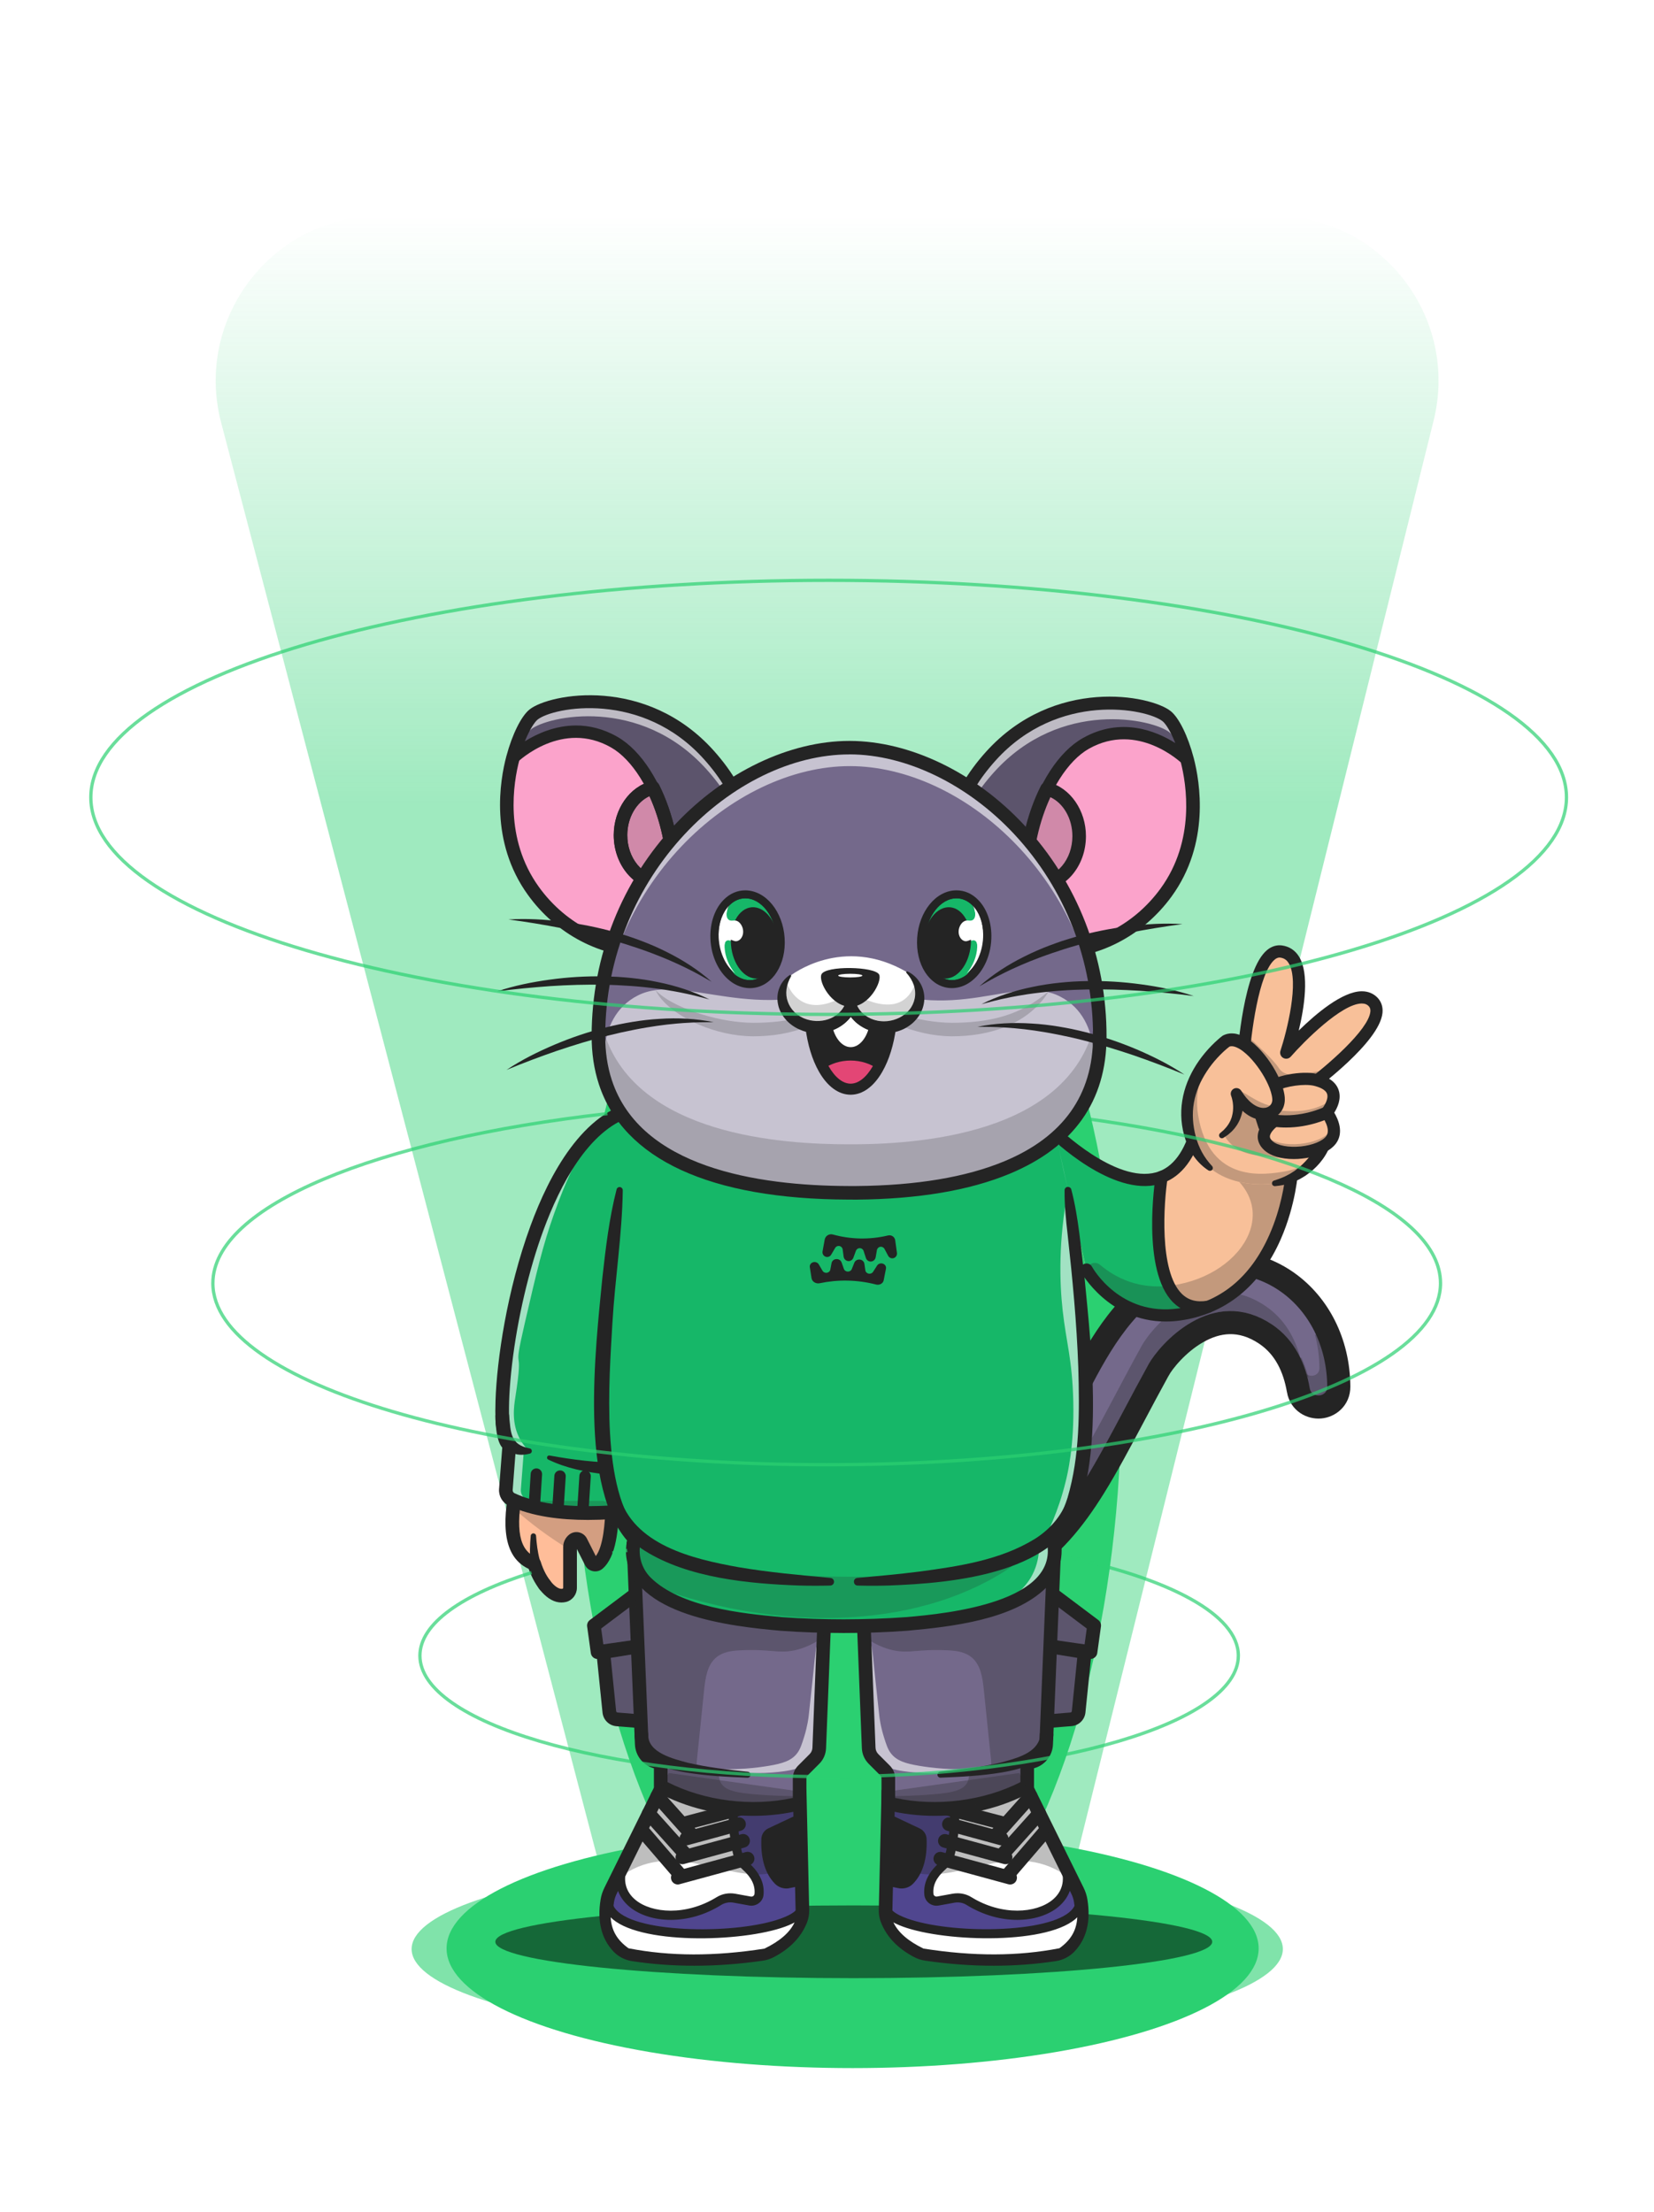 <svg width="501" height="670" viewBox="0 0 501 670" fill="none" xmlns="http://www.w3.org/2000/svg">
<g style="mix-blend-mode:color-dodge" opacity="0.6" filter="url(#filter0_f_1239_342853)">
<ellipse cx="256.629" cy="590.293" rx="131.948" ry="28.1" fill="#2BD071"/>
</g>
<g style="mix-blend-mode:color-dodge" filter="url(#filter1_f_1239_342853)">
<ellipse cx="256.629" cy="422.101" rx="83.078" ry="182.446" fill="#2BD071"/>
</g>
<g style="mix-blend-mode:color-dodge" opacity="0.45" filter="url(#filter2_f_1239_342853)">
<path d="M66.995 128.033C58.686 96.34 82.596 65.353 115.36 65.353H385.715C418.215 65.353 442.078 95.873 434.239 127.413L323.546 572.782H183.596L66.995 128.033Z" fill="url(#paint0_linear_1239_342853)"/>
</g>
<g style="mix-blend-mode:color-dodge">
<ellipse cx="258.258" cy="590.108" rx="122.988" ry="36.245" fill="#2BD071"/>
</g>
<path d="M260.322 467.535L260.324 467.535L260.331 467.535L260.38 467.535C260.426 467.535 260.499 467.534 260.597 467.533C260.793 467.531 261.091 467.526 261.48 467.514C262.26 467.492 263.405 467.445 264.836 467.347C267.703 467.152 271.7 466.754 276.204 465.947C285.31 464.316 296.045 461.087 303.812 454.861L260.322 467.535ZM260.322 467.535L260.322 467.535M260.322 467.535L260.322 467.535M260.322 467.535L260.322 467.535M260.322 467.535L260.322 467.535M260.322 467.535L256.581 467.522M260.322 467.535L256.581 467.522M256.581 467.522L256.818 471.257M256.581 467.522L256.818 471.257M256.818 471.257L257.515 482.236L257.701 485.171L260.625 485.494L261.008 482.015M256.818 471.257L261.008 482.015M261.008 482.015C260.625 485.494 260.626 485.494 260.627 485.494L260.63 485.494L260.638 485.495L260.66 485.497L260.731 485.505C260.79 485.511 260.872 485.518 260.977 485.528C261.188 485.547 261.488 485.572 261.873 485.598C262.642 485.65 263.747 485.707 265.132 485.733C267.901 485.785 271.806 485.71 276.402 485.209C285.564 484.21 297.642 481.498 308.948 474.564C318.366 468.799 325.143 460.514 331.396 450.462C335.372 444.069 339.265 436.733 343.508 428.738C345.855 424.313 348.31 419.687 350.945 414.907L350.948 414.904C352.3 412.443 356.691 406.882 362.744 403.442C368.583 400.123 375.673 398.884 383.397 404.085C389.251 408.027 392.099 414.29 393.265 421.017L393.265 421.021C393.911 424.724 397.14 426.349 399.877 426.121C402.621 425.893 405.547 423.74 405.523 419.956L405.523 419.956C405.436 406.455 399.376 395.016 390.047 388.383C380.67 381.714 368.213 380.073 355.91 385.797C341.519 392.491 333.408 406.563 326.493 420.027C325.62 421.725 324.768 423.413 323.925 425.084C321.344 430.195 318.844 435.147 316.088 439.767C312.451 445.862 308.542 451.067 303.813 454.86L261.008 482.015Z" fill="#74698B" stroke="#242424" stroke-width="7"/>
<g opacity="0.3">
<path d="M347.874 413.229C332.834 440.508 324.631 460.861 307.12 471.58C285.658 484.737 260.997 482.008 260.997 482.008L260.658 476.502C266.569 476.837 286.977 477.051 305.079 465.949C322.579 455.223 330.782 434.87 345.829 407.58C349.087 401.68 365.139 383.299 383.301 395.545C389.132 399.474 392.293 405.264 393.9 411.339C392.054 407.419 389.315 403.869 385.335 401.187C367.174 388.941 351.122 407.322 347.874 413.229Z" fill="#242424"/>
</g>
<g opacity="0.3">
<path d="M396.713 420.419C396.492 419.138 396.207 417.864 395.859 416.598C397.446 417.588 399.999 416.725 399.988 414.337C399.962 410.771 399.496 407.381 398.631 404.219C400.766 408.868 401.993 414.192 402.022 419.979C402.037 423.256 397.264 423.637 396.713 420.419Z" fill="#242424"/>
<path d="M397.789 422.55C397.113 422.159 396.575 421.478 396.389 420.469C396.159 419.152 395.874 417.879 395.545 416.683L395.323 415.889L396.02 416.321C396.761 416.778 397.769 416.798 398.541 416.356C399.266 415.946 399.665 415.23 399.661 414.34C399.635 410.878 399.184 407.511 398.317 404.303L398.915 404.086C401.151 408.943 402.302 414.297 402.332 419.98C402.346 421.852 400.932 422.84 399.623 422.957C399.018 423.007 398.354 422.876 397.789 422.55ZM397.026 420.363C397.281 421.842 398.492 422.408 399.582 422.312C400.643 422.215 401.715 421.458 401.713 419.978C401.692 415.764 401.039 411.748 399.776 407.971C400.115 410.046 400.291 412.174 400.316 414.333C400.316 415.458 399.801 416.403 398.869 416.915C398.103 417.346 397.169 417.428 396.359 417.167C396.606 418.198 396.828 419.273 397.026 420.363Z" fill="#242424"/>
</g>
<g opacity="0.3">
<path d="M395.853 416.609C395.272 416.259 394.827 415.647 394.672 414.788C394.467 413.634 394.215 412.483 393.917 411.335C394.727 413.03 395.36 414.801 395.853 416.609Z" fill="#74698B"/>
<path d="M396.358 417.271L395.695 416.858C395.202 416.559 394.562 415.952 394.372 414.822C394.173 413.657 393.921 412.505 393.626 411.403L394.207 411.191C394.985 412.839 395.645 414.64 396.163 416.507L396.358 417.271ZM395.001 414.86C395.048 415.035 395.094 415.21 395.172 415.358C395.107 415.187 395.054 415.024 395.001 414.86Z" fill="#242424"/>
</g>
<path d="M185.469 455.256C185.331 462.278 184.697 470.486 181.195 473.521C181.002 473.7 180.768 473.797 180.533 473.838C179.954 473.948 179.32 473.659 179.031 473.079L179.003 473.024L175.901 466.899C175.639 466.375 175.129 466.099 174.605 466.099C174.302 466.099 173.998 466.196 173.737 466.389C173.047 466.885 172.647 467.685 172.647 468.527V480.915C172.647 481.963 171.958 482.915 170.952 483.191C167.546 484.101 163.59 479.48 161.811 473.659C155.814 471.438 154.504 465.037 155.428 456.663L155.456 456.512L155.635 455.091L155.704 454.58H182.601L185.469 455.256Z" fill="#FFBD99"/>
<path d="M170.028 485.343C165.823 485.343 162.059 480.597 160.143 475.162C151.099 470.982 152.519 458.457 154.835 447.904C154.959 447.366 155.29 446.883 155.758 446.593C156.227 446.304 156.806 446.207 157.344 446.331L185.951 453.229C186.889 453.449 187.55 454.305 187.536 455.284C187.399 463.064 186.682 471.493 182.546 475.079C181.732 475.783 180.671 476.059 179.623 475.852C178.561 475.645 177.679 474.969 177.197 474.003L174.743 469.148V480.887C174.743 482.887 173.419 484.653 171.517 485.163C171.006 485.288 170.524 485.343 170.028 485.343ZM158.447 450.856C155.993 463.271 157.275 469.727 162.541 471.686C163.148 471.907 163.617 472.403 163.796 473.024C165.409 478.266 168.621 481.632 170.427 481.163C170.51 481.135 170.593 481.025 170.593 480.887V468.513C170.593 467.01 171.31 465.589 172.523 464.692C173.364 464.085 174.425 463.864 175.432 464.113C176.438 464.361 177.293 465.023 177.762 465.947L180.464 471.286C182.808 468.237 183.249 460.898 183.373 456.87L158.447 450.856Z" fill="#242424"/>
<path d="M163.259 481.108C160.308 476.197 160.267 470.513 160.763 465.133C160.805 464.692 161.191 464.361 161.646 464.402C162.045 464.444 162.349 464.761 162.376 465.147C162.707 469.893 163.548 475.107 166.636 478.707C168.511 481.066 164.886 483.66 163.259 481.108Z" fill="#242424"/>
<path d="M193.217 335.545L191.397 457.546C177.638 458.829 164.83 458.691 154.973 454.139C153.801 453.601 153.112 452.373 153.208 451.104L154.132 439.061L154.256 437.42C148.466 435.944 153.98 376.088 174.633 348.651C179.858 341.739 186.034 336.87 193.217 335.545Z" fill="#16B768"/>
<g opacity="0.6">
<path d="M159.536 454.153C158.365 453.615 157.675 452.387 157.772 451.118L158.695 439.075C158.944 438.923 159.192 438.758 159.44 438.606C158.957 438.068 158.268 437.227 157.634 436.109C154.821 431.171 155.69 425.86 156.076 423.322C158.944 404.975 154.863 418.438 158.985 400.615C162.583 385.069 164.376 377.302 167.836 367.591C174.771 348.14 179.555 343.533 183.58 340.898C187.247 338.511 190.818 337.435 193.189 336.911L193.203 335.532C186.007 336.87 179.844 341.726 174.633 348.637C153.994 376.088 148.48 435.958 154.27 437.42L154.146 439.061L153.222 451.104C153.126 452.387 153.815 453.601 154.987 454.139C162.128 457.436 170.828 458.415 180.313 458.208C172.592 458.043 165.52 456.912 159.536 454.153Z" fill="white"/>
</g>
<path d="M178.079 460.333C169.849 460.333 161.315 459.353 154.118 456.029C152.188 455.132 151.002 453.091 151.168 450.952L152.133 438.427C150.782 436.896 149.789 433.24 150.092 424.232C150.492 412.024 153.512 390.821 160.694 371.246C166.402 355.686 176.604 336.525 192.845 333.504C193.451 333.394 194.085 333.559 194.554 333.959C195.023 334.359 195.299 334.952 195.285 335.573L193.465 457.588C193.451 458.65 192.638 459.519 191.59 459.616C187.399 460.002 182.794 460.333 178.079 460.333ZM155.166 435.544C155.924 435.902 156.407 436.702 156.338 437.572L155.29 451.256C155.262 451.684 155.483 452.084 155.855 452.249C163.672 455.863 174.067 456.912 189.37 455.643L191.121 338.208C178.231 342.333 169.642 358.914 164.623 372.529C160.198 384.544 156.724 399.388 155.097 413.251C153.429 427.46 154.38 434.247 155.166 435.544Z" fill="#242424"/>
<path d="M154.201 428.66C154.738 433.764 154.463 437.544 160.446 438.675C161.273 438.827 161.315 440.041 160.501 440.248C152.905 442.276 149.982 435.213 150.051 428.881C150.092 426.246 153.897 426.067 154.201 428.66Z" fill="#242424"/>
<path d="M166.457 440.827C173.612 442.124 180.754 443.02 188.019 443.007C192.362 443.048 196.677 442.8 201.02 442.496C202.164 442.413 203.157 443.269 203.24 444.4C203.322 445.531 202.481 446.511 201.365 446.621C195.409 447.145 189.384 447.145 183.442 446.524C180.464 446.193 177.486 445.738 174.564 445.034C171.641 444.331 168.787 443.365 166.085 442.069C165.382 441.751 165.713 440.689 166.457 440.827Z" fill="#242424"/>
<path d="M161.825 458.25C161.784 458.25 161.756 458.25 161.715 458.25C160.763 458.195 160.046 457.367 160.102 456.415L160.75 446.345C160.805 445.393 161.632 444.676 162.583 444.731C163.534 444.786 164.251 445.614 164.196 446.566L163.548 456.636C163.479 457.546 162.721 458.25 161.825 458.25Z" fill="#242424"/>
<path d="M168.994 458.857C168.953 458.857 168.925 458.857 168.884 458.857C167.932 458.802 167.215 457.974 167.271 457.022L167.919 446.952C167.974 446 168.801 445.283 169.752 445.338C170.703 445.393 171.42 446.221 171.365 447.173L170.717 457.243C170.648 458.153 169.89 458.857 168.994 458.857Z" fill="#242424"/>
<path d="M176.576 458.857C176.535 458.857 176.507 458.857 176.466 458.857C175.515 458.802 174.798 457.974 174.853 457.022L175.501 446.952C175.556 446 176.383 445.283 177.335 445.338C178.286 445.393 179.003 446.221 178.948 447.173L178.3 457.243C178.245 458.153 177.486 458.857 176.576 458.857Z" fill="#242424"/>
<g opacity="0.2">
<path d="M185.469 455.256C185.331 462.278 184.697 470.486 181.195 473.521C181.002 473.7 180.768 473.797 180.533 473.838C180.009 473.562 179.513 473.3 179.003 473.024L175.901 466.899C175.639 466.375 175.129 466.099 174.605 466.099C174.302 466.099 173.998 466.196 173.736 466.389C173.047 466.885 172.647 467.685 172.647 468.527V469.424C166.181 465.506 160.46 461.243 155.414 456.65L155.442 456.498L155.621 455.077L155.69 454.567H182.587L185.469 455.256Z" fill="#242424"/>
</g>
<path d="M391.372 354.359C391.372 354.359 389.453 387.94 363.936 396.543C361.863 397.242 359.647 397.777 357.246 398.106C347.991 399.411 341.117 396.286 336.479 392.699C331.513 388.865 329.123 384.507 329.123 384.507L325.357 368.904L321.027 350.906L319.047 342.713C319.047 342.713 329.553 353.074 340.511 356.374C344.359 357.535 348.279 357.823 351.808 356.487C356.446 354.729 360.427 350.155 362.766 341.059L391.372 354.359Z" fill="#F8C099"/>
<path d="M363.936 396.533C361.863 397.232 359.647 397.766 357.256 398.095C348.002 399.401 341.127 396.276 336.489 392.689C331.523 388.855 329.133 384.496 329.133 384.496L325.357 368.904L321.027 350.906L319.047 342.713C319.047 342.713 329.553 353.074 340.511 356.374C344.359 357.535 348.279 357.823 351.808 356.487C351.162 360.526 349.274 374.639 352.393 384.342C355.04 392.617 357.851 396.029 363.936 396.533Z" fill="#16B768"/>
<g opacity="0.25">
<path d="M357.256 399.226C338.09 401.929 329.122 385.617 329.122 385.617C328.589 383.242 331.369 381.516 333.237 383.088C337.864 386.994 345.067 390.715 355.02 389.317C377.541 386.141 390.13 363.569 367.578 352.324L391.362 355.469C391.362 355.469 389.135 394.724 357.256 399.226Z" fill="#242424"/>
</g>
<path d="M353.07 400.243C335.894 400.243 327.604 385.555 327.512 385.391C327.019 384.496 327.347 383.376 328.24 382.883C329.133 382.389 330.251 382.718 330.744 383.612C331.082 384.229 339.373 398.753 357 396.276C369.517 394.508 378.782 386.984 384.538 373.899C388.006 366.036 389.104 358.399 389.422 355.49L363.956 343.649C361.391 351.944 357.102 356.991 351.162 358.635C336.818 362.623 318.524 344.79 317.754 344.029C317.026 343.31 317.015 342.148 317.733 341.418C318.452 340.689 319.611 340.678 320.34 341.398C320.514 341.572 337.885 358.491 350.187 355.068C355.245 353.66 358.877 348.788 360.991 340.596L361.545 338.448L393.28 353.208L393.208 354.462C393.188 354.873 392.572 364.73 387.955 375.287C381.737 389.482 371.21 398.003 357.513 399.935C355.963 400.151 354.486 400.243 353.07 400.243Z" fill="#242424"/>
<path d="M363.648 397.818C360.396 397.818 357.615 396.697 355.358 394.467C345.683 384.877 349.859 357.35 350.033 356.179C350.187 355.171 351.131 354.483 352.136 354.637C353.142 354.791 353.829 355.737 353.675 356.744C352.516 364.175 351.028 384.98 357.954 391.835C359.934 393.788 362.458 394.487 365.68 393.943C366.675 393.778 367.629 394.457 367.804 395.464C367.968 396.471 367.291 397.417 366.285 397.592C365.382 397.735 364.5 397.818 363.648 397.818Z" fill="#242424"/>
<path d="M359.853 341.285C362.828 359.55 381.02 359.231 386.078 358.389C396.636 356.641 400.925 347.113 400.925 347.113L393.383 335.405L390.11 329.135L385.77 327.46C382.764 320.83 375.869 313.039 371.406 315.269C371.406 315.269 357.287 325.538 359.853 341.285Z" fill="#F8C099"/>
<g opacity="0.25">
<path d="M402.905 342.559C402.484 348.151 394.799 352.674 379.203 349.652C373.714 348.593 369.436 344.358 369.856 338.777C370.277 333.185 375.14 328.991 380.712 329.413C386.293 329.824 403.325 336.968 402.905 342.559Z" fill="#242424"/>
</g>
<path d="M403.705 323.307C399.262 327.151 395.415 329.937 395.415 329.937L382.938 340.956L376.546 321.231C376.546 321.231 376.792 317.366 377.469 312.278C378.813 302.195 381.85 287.321 388.068 288.175C399.242 289.716 389.597 318.785 389.597 318.785C389.597 318.785 409.328 296.192 415.997 303.531C419.896 307.827 410.99 316.986 403.705 323.307Z" fill="#F8C099"/>
<g opacity="0.25">
<path d="M403.705 324.428C399.262 328.272 395.415 331.057 395.415 331.057L382.938 342.076L376.546 322.351C376.546 322.351 376.792 318.487 377.469 313.399C380.301 316.009 385.596 320.758 387.36 323.482C390.408 328.169 399.231 323.204 403.705 324.428Z" fill="#242424"/>
</g>
<path d="M382.928 342.806C382.764 342.806 382.6 342.785 382.446 342.744C381.851 342.58 381.368 342.128 381.184 341.531L374.791 321.796C374.72 321.57 374.689 321.344 374.709 321.108C374.884 318.312 376.649 293.591 383.831 287.712C385.185 286.602 386.734 286.129 388.325 286.345C390.51 286.643 392.285 287.804 393.465 289.706C396.677 294.887 395.086 305.093 393.393 312.124C398.595 307.026 406.578 300.273 412.447 300.221C412.478 300.221 412.498 300.221 412.529 300.221C414.458 300.221 416.13 300.941 417.362 302.287C418.449 303.49 418.931 305.042 418.757 306.789C417.854 315.619 399.067 329.567 396.574 331.376L384.159 342.333C383.81 342.642 383.379 342.806 382.928 342.806ZM378.403 320.995L383.821 337.718L394.194 328.56C394.235 328.519 394.286 328.488 394.327 328.447C402.053 322.834 414.519 311.898 415.084 306.419C415.176 305.515 414.889 305.073 414.632 304.785C414.089 304.189 413.401 303.922 412.478 303.922C406.321 303.983 394.881 315.557 390.982 320.018C390.408 320.676 389.443 320.84 388.684 320.409C387.925 319.977 387.576 319.062 387.853 318.23C389.689 312.689 393.711 297.127 390.326 291.68C389.72 290.703 388.92 290.179 387.812 290.025C387.453 289.973 386.899 289.984 386.15 290.59C381.204 294.63 378.906 313.563 378.403 320.995Z" fill="#242424"/>
<path d="M403.203 345.201C400.114 349.477 388.284 350.69 384.2 347C380.722 343.854 384.683 340.483 385.801 339.63C385.975 339.496 386.078 339.424 386.078 339.424C386.078 339.424 381.697 337.708 381.194 333.863C381.163 333.617 381.143 333.36 381.153 333.082C381.204 328.693 393.127 325.795 398.349 327.049C402.259 327.984 403.644 329.711 403.88 331.458C404.136 333.329 403.1 335.22 402.423 336.228C402.115 336.69 401.879 336.957 401.879 336.957C401.879 336.957 405.675 341.778 403.203 345.201Z" fill="#F8C099"/>
<g opacity="0.25">
<path d="M402.433 337.348C399.19 338.715 392.726 340.976 385.801 340.74C385.975 340.606 386.078 340.534 386.078 340.534C386.078 340.534 381.697 338.818 381.194 334.974C385.267 336.197 396.574 338.777 403.879 332.568C404.146 334.439 403.11 336.341 402.433 337.348Z" fill="#242424"/>
</g>
<g opacity="0.25">
<path d="M403.202 346.321C400.114 350.597 388.284 351.81 384.2 348.12C382.497 346.578 382.579 344.975 383.246 343.649C383.431 343.885 383.646 344.122 383.903 344.358C387.976 348.048 399.816 346.835 402.905 342.57C403.223 342.128 403.449 341.665 403.572 341.182C404.146 342.755 404.382 344.697 403.202 346.321Z" fill="#242424"/>
</g>
<path d="M391.895 351.039C388.109 351.039 384.877 350.094 382.969 348.367C381.173 346.743 380.886 345.026 380.978 343.875C381.101 342.22 382.025 340.781 382.958 339.733C381.245 338.468 379.275 336.31 379.316 333.062C379.326 331.993 379.757 330.4 381.737 328.847C385.903 325.589 394.471 324.212 398.79 325.24C402.453 326.113 404.71 327.778 405.49 330.194C406.362 332.866 405.09 335.508 404.146 336.988C405.316 338.941 407.111 342.94 404.71 346.27C402.976 348.665 399.139 350.392 394.45 350.885C393.578 350.998 392.726 351.039 391.895 351.039ZM395.415 328.591C391.69 328.591 386.509 329.793 383.995 331.756C383.359 332.25 383 332.743 382.989 333.093C382.969 336.145 386.724 337.687 386.765 337.697C387.401 337.954 387.842 338.54 387.914 339.219C387.986 339.897 387.678 340.565 387.114 340.946C386.355 341.459 384.744 342.929 384.651 344.132C384.631 344.44 384.692 344.934 385.441 345.612C386.929 346.959 390.397 347.606 394.06 347.216C397.559 346.846 400.637 345.592 401.714 344.101C403.305 341.901 400.473 338.119 400.442 338.088C399.898 337.399 399.919 336.413 400.493 335.745C401.037 335.097 402.494 332.877 401.981 331.325C401.53 329.947 399.529 329.207 397.928 328.827C397.231 328.673 396.379 328.591 395.415 328.591Z" fill="#242424"/>
<path d="M389.515 341.49C388.325 341.49 387.094 341.418 385.842 341.244C384.836 341.11 384.128 340.175 384.262 339.167C384.395 338.16 385.329 337.451 386.334 337.584C394.153 338.633 401.017 335.333 401.089 335.292C402.002 334.84 403.11 335.22 403.551 336.135C404.003 337.05 403.623 338.15 402.71 338.602C402.433 338.746 396.79 341.49 389.515 341.49Z" fill="#242424"/>
<path d="M371.406 315.269C377.326 312.309 387.525 326.987 387.268 333.206C387.073 337.954 381.173 341.49 374.935 334.943C368.615 328.313 362.11 319.926 371.406 315.269Z" fill="#16B768"/>
<path d="M400.935 347.113C400.935 347.113 396.646 356.631 386.088 358.389C381.02 359.231 362.828 359.55 359.853 341.285C357.287 325.548 371.406 315.28 371.406 315.28C377.326 312.319 387.525 326.997 387.268 333.216C387.073 337.965 379.84 340.123 374.576 331.345C374.576 331.345 377.11 339.147 370.103 343.824L372.606 348.727L385.042 354L397.015 352.581L400.935 347.113Z" fill="#F8C099"/>
<path d="M373.458 340.421L373.16 340.216C373.406 340.051 373.632 339.887 373.858 339.712C373.735 339.949 373.612 340.185 373.458 340.421Z" fill="#16B768"/>
<g opacity="0.25">
<path d="M374.935 331.068C374.33 327.943 382.528 336.392 387.247 334.737C386.745 338.571 381.512 340.421 376.813 335.436C376.69 332.959 374.935 331.068 374.935 331.068Z" fill="#242424"/>
</g>
<g opacity="0.25">
<path d="M394.994 352.807L397.015 352.571C394.615 355.027 391.044 357.566 386.078 358.389C381.009 359.231 362.818 359.54 359.842 341.274C358.098 330.564 364.08 322.382 368.081 318.25C364.736 322.804 361.566 329.505 362.9 337.677C366.347 358.851 383.595 355.706 389.136 354.791C391.362 354.421 393.311 353.712 394.994 352.807Z" fill="#242424"/>
</g>
<path d="M400.925 347.123C400.884 347.216 400.545 347.945 399.858 348.994L399.55 349.035L400.925 347.123Z" fill="#16B768"/>
<path d="M400.073 348.973C399.899 349.158 399.714 349.343 399.519 349.518C399.642 349.333 399.755 349.158 399.868 348.994L400.073 348.973Z" fill="#16B768"/>
<path d="M366.009 354.462C364.377 353.403 362.92 352.005 361.751 350.392C361.156 349.59 360.653 348.727 360.201 347.843C359.75 346.959 359.38 346.034 359.062 345.098C357.821 341.367 357.472 337.297 358.108 333.36C358.416 331.397 358.96 329.474 359.688 327.635C360.427 325.805 361.34 324.047 362.397 322.403C363.454 320.758 364.654 319.216 365.957 317.767C366.614 317.047 367.291 316.349 367.999 315.68C368.358 315.341 368.717 315.012 369.087 314.694C369.466 314.365 369.815 314.067 370.277 313.727L370.328 313.686C370.4 313.635 370.472 313.594 370.544 313.563C370.862 313.429 371.18 313.285 371.508 313.193C371.847 313.121 372.185 313.018 372.514 313.008C372.842 312.987 373.191 312.957 373.509 312.998C373.827 313.018 374.155 313.049 374.443 313.121C375.643 313.378 376.659 313.871 377.562 314.416C378.475 314.971 379.265 315.598 380.014 316.266C380.763 316.924 381.45 317.633 382.097 318.363C383.39 319.823 384.529 321.375 385.544 323.009C386.55 324.654 387.442 326.37 388.15 328.231C388.499 329.166 388.797 330.132 388.992 331.191C389.033 331.458 389.094 331.715 389.115 332.003C389.146 332.281 389.176 332.558 389.166 332.866V333.308L389.125 333.792C389.084 334.11 389.033 334.429 388.94 334.747C388.602 336.022 387.791 337.184 386.745 337.965C385.688 338.746 384.426 339.167 383.205 339.219C381.974 339.301 380.804 339.034 379.757 338.623C378.701 338.211 377.777 337.615 376.956 336.947C375.304 335.611 374.104 333.956 373.099 332.27L376.238 330.842C376.351 331.273 376.392 331.571 376.443 331.921C376.495 332.26 376.525 332.589 376.546 332.928C376.577 333.257 376.567 333.596 376.577 333.925C376.577 334.254 376.556 334.593 376.546 334.922C376.454 336.248 376.166 337.574 375.664 338.808C375.54 339.116 375.417 339.424 375.253 339.722C375.089 340.01 374.945 340.319 374.771 340.596C374.391 341.141 374.032 341.696 373.571 342.169C373.15 342.683 372.647 343.084 372.165 343.505C371.929 343.731 371.652 343.885 371.385 344.07L370.595 344.594C370.195 344.862 369.661 344.749 369.395 344.348C369.148 343.978 369.22 343.495 369.548 343.217L369.631 343.145L370.256 342.6C370.462 342.415 370.687 342.261 370.852 342.045C371.211 341.644 371.59 341.254 371.878 340.802C372.206 340.38 372.432 339.897 372.678 339.445C372.791 339.208 372.873 338.962 372.965 338.715C373.068 338.479 373.129 338.222 373.191 337.975C373.458 336.978 373.56 335.93 373.509 334.881C373.488 334.624 373.468 334.357 373.437 334.1C373.396 333.843 373.376 333.586 373.314 333.329C373.263 333.072 373.211 332.825 373.14 332.579C373.078 332.353 372.986 332.065 372.934 331.931C372.565 331.057 372.965 330.05 373.837 329.68C374.607 329.351 375.479 329.629 375.93 330.297L376.074 330.502C376.956 331.911 378.003 333.206 379.214 334.141C380.404 335.087 381.789 335.642 382.979 335.539C383.574 335.508 384.098 335.292 384.498 334.984C384.888 334.665 385.175 334.254 385.298 333.761C385.339 333.637 385.349 333.504 385.37 333.38L385.39 333.175L385.38 332.938C385.39 332.784 385.36 332.609 385.339 332.435C385.329 332.27 385.288 332.075 385.257 331.9C385.113 331.16 384.877 330.389 384.59 329.608C383.379 326.514 381.461 323.503 379.234 320.964C378.67 320.326 378.085 319.73 377.469 319.185C376.854 318.641 376.218 318.137 375.571 317.746C374.925 317.356 374.268 317.058 373.694 316.934C373.109 316.811 372.668 316.852 372.278 317.037L372.544 316.873C372.267 317.078 371.898 317.376 371.58 317.644C371.252 317.921 370.923 318.209 370.605 318.507C369.969 319.103 369.354 319.72 368.758 320.368C367.568 321.652 366.491 323.03 365.537 324.489C364.582 325.949 363.741 327.47 363.084 329.053C362.428 330.646 361.935 332.291 361.638 333.977C361.032 337.338 361.309 340.832 362.192 344.173C362.633 345.838 363.249 347.442 364.069 348.942C364.89 350.453 365.916 351.851 367.127 353.146L367.137 353.157C367.466 353.506 367.445 354.061 367.096 354.39C366.778 354.647 366.337 354.668 366.009 354.462Z" fill="#242424"/>
<path d="M402.515 347.832C402.31 348.326 402.135 348.685 401.92 349.086C401.715 349.477 401.489 349.847 401.253 350.217C401.027 350.587 400.761 350.936 400.504 351.286C400.237 351.635 399.971 351.964 399.693 352.304C398.565 353.629 397.252 354.791 395.825 355.788C395.128 356.312 394.358 356.713 393.609 357.155C392.819 357.515 392.05 357.926 391.229 358.183C389.618 358.81 387.904 359.077 386.232 359.242C385.75 359.283 385.329 358.933 385.288 358.46C385.247 358.049 385.503 357.679 385.883 357.556L385.955 357.535C387.432 357.052 388.869 356.559 390.182 355.798C390.859 355.48 391.465 355.017 392.101 354.637C392.696 354.174 393.301 353.753 393.855 353.239C394.974 352.262 395.99 351.163 396.913 350.001C397.139 349.703 397.354 349.405 397.59 349.117C397.795 348.809 398.021 348.511 398.226 348.213C398.431 347.904 398.637 347.596 398.832 347.288C399.027 346.989 399.232 346.64 399.375 346.414L399.468 346.27C399.971 345.458 401.038 345.201 401.848 345.705C402.556 346.136 402.833 347.051 402.515 347.832Z" fill="#242424"/>
<path opacity="0.5" d="M258.613 599.118C318.577 599.118 367.188 594.185 367.188 588.1C367.188 582.014 318.577 577.081 258.613 577.081C198.648 577.081 150.038 582.014 150.038 588.1C150.038 594.185 198.648 599.118 258.613 599.118Z" fill="black"/>
<path d="M243.042 578.388C243.069 579.437 242.918 580.471 242.532 581.451C240.891 585.603 237.72 588.638 233.46 590.886C232.619 591.328 231.709 591.631 230.772 591.769C217.123 593.756 204.136 593.797 191.783 591.921C190.088 591.659 188.502 590.873 187.33 589.617C184.173 586.265 183.001 581.658 183.966 575.685C184.146 574.609 184.49 573.574 184.973 572.608L186.448 569.629L202.578 536.99L242.242 542.563L242.697 562.111L243.042 578.388Z" fill="#50468F"/>
<path d="M188.64 565.145C184.132 578.195 202.62 585.12 217.84 575.74C219.219 574.885 220.887 574.622 222.486 574.912L227.187 575.767C228.497 576.002 229.779 575.105 229.917 573.781C230.248 570.594 228.759 567.78 225.933 565.256C224.582 564.042 223.63 562.455 223.286 560.676C222.307 555.627 221.755 550.909 222.459 547.226L200.152 541.018L188.64 565.145Z" fill="white"/>
<path d="M210.313 595.356C203.875 595.356 197.588 594.901 191.467 593.963C189.288 593.632 187.289 592.597 185.814 591.038C182.174 587.176 180.865 581.906 181.913 575.354C182.106 574.112 182.505 572.871 183.098 571.684L200.704 536.08C201.103 535.28 201.958 534.825 202.841 534.949L242.504 540.522C243.511 540.66 244.269 541.515 244.283 542.522L245.11 578.361C245.138 579.74 244.917 581.037 244.462 582.223C242.739 586.61 239.361 590.142 234.412 592.735C233.364 593.287 232.233 593.659 231.062 593.825C224.03 594.832 217.096 595.356 210.313 595.356ZM203.75 539.253L186.807 573.519C186.407 574.333 186.131 575.174 185.993 576.002C185.152 581.285 186.076 585.272 188.82 588.183C189.661 589.066 190.819 589.659 192.087 589.852C204.247 591.687 217.165 591.645 230.469 589.7C231.172 589.604 231.861 589.369 232.495 589.038C236.59 586.886 239.237 584.155 240.616 580.678C240.878 580.016 241.002 579.257 240.988 578.43L240.202 544.357L203.75 539.253Z" fill="#242424"/>
<path d="M243.028 577.519C242.559 587.3 182.671 590.404 184.091 575.009C182.85 581.189 183.429 586.955 189.853 591.369C203.226 594.004 217.33 593.825 231.985 591.493C239.554 587.865 243.152 583.189 243.028 577.519Z" fill="white"/>
<path d="M210.285 594.68C203.075 594.68 196.209 594.032 189.578 592.721C189.399 592.68 189.219 592.611 189.068 592.5C181.278 587.148 181.733 579.795 182.74 574.733C182.878 574.015 183.567 573.519 184.298 573.643C185.028 573.753 185.538 574.402 185.469 575.133C185.304 576.871 186.173 578.361 188.13 579.699C197.477 586.1 228.028 585.465 238.796 580.099C240.574 579.216 241.622 578.25 241.663 577.45C241.705 576.719 242.311 576.14 243.042 576.14H243.056C243.8 576.154 244.407 576.747 244.421 577.492C244.559 583.782 240.574 588.9 232.592 592.735C232.468 592.79 232.344 592.832 232.206 592.859C224.513 594.073 217.234 594.68 210.285 594.68ZM190.391 590.073C202.965 592.514 216.434 592.542 231.558 590.169C236.218 587.907 239.237 585.286 240.671 582.237C240.464 582.348 240.243 582.472 240.009 582.582C229.421 587.852 197.367 589.397 186.559 581.989C185.938 581.561 185.414 581.134 184.973 580.692C185.194 584.665 186.945 587.617 190.391 590.073Z" fill="#242424"/>
<path d="M205.308 570.746C204.398 570.746 203.557 570.139 203.309 569.215C203.006 568.111 203.654 566.98 204.757 566.677L225.905 560.924C227.008 560.621 228.139 561.269 228.442 562.373C228.745 563.476 228.097 564.607 226.994 564.911L205.846 570.663C205.68 570.719 205.501 570.746 205.308 570.746Z" fill="#242424"/>
<path d="M205.859 569.698C205.28 569.698 204.701 569.449 204.288 568.98L192.707 555.503C191.962 554.634 192.059 553.323 192.928 552.578C193.796 551.833 195.106 551.93 195.85 552.799L207.431 566.277C208.175 567.146 208.079 568.456 207.21 569.201C206.824 569.532 206.342 569.698 205.859 569.698Z" fill="#242424"/>
<path d="M207.39 563.435C206.825 563.435 206.259 563.2 205.846 562.745L194.968 550.62C194.21 549.764 194.279 548.454 195.12 547.695C195.975 546.936 197.284 547.005 198.043 547.847L208.92 559.972C209.678 560.828 209.609 562.138 208.768 562.897C208.369 563.256 207.872 563.435 207.39 563.435Z" fill="#242424"/>
<path d="M209.458 557.669C208.893 557.669 208.327 557.434 207.914 556.979L197.56 545.378C196.802 544.522 196.871 543.212 197.725 542.453C198.58 541.694 199.89 541.763 200.648 542.619L211.002 554.22C211.76 555.075 211.691 556.386 210.836 557.144C210.437 557.489 209.94 557.669 209.458 557.669Z" fill="#242424"/>
<path d="M206.701 564.607C205.791 564.607 204.95 564 204.702 563.076C204.398 561.973 205.046 560.841 206.149 560.538L224.54 555.531C225.643 555.227 226.774 555.875 227.077 556.979C227.38 558.083 226.733 559.214 225.63 559.517L207.238 564.525C207.059 564.58 206.88 564.607 206.701 564.607Z" fill="#242424"/>
<path d="M207.9 558.896C206.99 558.896 206.149 558.289 205.901 557.365C205.598 556.262 206.246 555.13 207.348 554.827L223.313 550.482C224.416 550.178 225.547 550.827 225.85 551.93C226.153 553.034 225.505 554.165 224.402 554.468L208.438 558.814C208.272 558.869 208.093 558.896 207.9 558.896Z" fill="#242424"/>
<path d="M207.803 554.179C206.88 554.179 206.052 553.558 205.804 552.634C205.515 551.53 206.177 550.399 207.279 550.109L225.933 545.212C227.036 544.922 228.166 545.584 228.456 546.688C228.745 547.792 228.083 548.923 226.98 549.213L208.327 554.11C208.148 554.165 207.969 554.179 207.803 554.179Z" fill="#242424"/>
<path d="M242.408 550.716L233.309 555.006C232.537 555.365 232.04 556.137 232.013 556.979C231.806 562.331 232.895 566.621 235.708 569.518C236.549 570.387 237.789 570.732 238.961 570.498L242.849 569.698L242.408 550.716Z" fill="#242424"/>
<path d="M238.203 571.96C236.893 571.96 235.625 571.436 234.701 570.484C231.765 567.463 230.386 562.897 230.62 556.924C230.675 555.558 231.475 554.33 232.716 553.751L241.815 549.461C242.242 549.268 242.739 549.295 243.125 549.53C243.525 549.778 243.773 550.206 243.773 550.675L244.214 569.656C244.228 570.318 243.759 570.912 243.111 571.036L239.223 571.836C238.892 571.932 238.548 571.96 238.203 571.96ZM241.084 552.882L233.901 556.275C233.598 556.413 233.405 556.717 233.391 557.062C233.185 562.318 234.26 566.083 236.686 568.58C237.183 569.091 237.941 569.311 238.672 569.174L241.443 568.608L241.084 552.882Z" fill="#242424"/>
<path d="M203.185 581.465C198.18 581.465 193.782 580.002 190.86 577.657C186.875 574.457 185.579 569.725 187.33 564.69C187.344 564.635 187.372 564.594 187.385 564.552L198.883 540.411C199.173 539.804 199.848 539.501 200.496 539.68L222.803 545.888C223.492 546.081 223.92 546.771 223.782 547.474C223.203 550.468 223.465 554.455 224.609 560.4C224.885 561.848 225.657 563.159 226.829 564.207C230.124 567.159 231.626 570.429 231.268 573.905C231.171 574.912 230.661 575.795 229.834 576.416C229.007 577.037 227.945 577.299 226.911 577.106L222.21 576.25C220.9 576.016 219.605 576.25 218.529 576.899C213.359 580.127 207.996 581.465 203.185 581.465ZM189.922 565.67C188.599 569.574 189.55 573.064 192.597 575.505C197.436 579.395 207.679 580.389 217.109 574.567C218.75 573.56 220.749 573.202 222.72 573.546L227.422 574.402C227.683 574.457 227.973 574.388 228.194 574.222C228.304 574.14 228.497 573.946 228.538 573.629C228.8 571.05 227.642 568.636 225.009 566.277C223.382 564.828 222.321 562.98 221.921 560.938C220.845 555.393 220.528 551.392 220.9 548.233L200.882 542.646L189.922 565.67Z" fill="#242424"/>
<path d="M192.556 482.777L179.886 492.295L181.002 500.365L196.43 498.158L192.556 482.777Z" fill="#74698B"/>
<g opacity="0.3">
<path d="M192.556 482.777L179.886 492.295L181.002 500.365L196.43 498.158L192.556 482.777Z" fill="#242424"/>
</g>
<path d="M182.726 500.365L184.573 518.45C184.697 519.664 185.676 520.63 186.889 520.726L196.443 521.499L195.395 498.296L182.726 500.365Z" fill="#74698B"/>
<g opacity="0.3">
<path d="M182.726 500.365L184.573 518.45C184.697 519.664 185.676 520.63 186.889 520.726L196.443 521.499L195.395 498.296L182.726 500.365Z" fill="#242424"/>
</g>
<path d="M181.002 502.448C180.561 502.448 180.12 502.31 179.762 502.034C179.32 501.703 179.031 501.207 178.962 500.669L177.845 492.599C177.749 491.854 178.052 491.109 178.659 490.654L191.329 481.135C191.88 480.722 192.611 480.611 193.259 480.846C193.907 481.08 194.403 481.618 194.582 482.294L198.456 497.675C198.594 498.241 198.498 498.848 198.167 499.331C197.836 499.813 197.326 500.145 196.747 500.227L181.306 502.434C181.195 502.434 181.099 502.448 181.002 502.448ZM182.092 493.22L182.753 498.02L193.851 496.434L191.301 486.295L182.092 493.22Z" fill="#242424"/>
<path d="M196.429 523.582C196.374 523.582 196.319 523.582 196.264 523.582L186.71 522.809C184.49 522.63 182.726 520.892 182.505 518.685L180.658 500.6C180.547 499.51 181.306 498.517 182.381 498.351L195.051 496.282C195.63 496.185 196.223 496.351 196.691 496.723C197.16 497.096 197.422 497.648 197.45 498.241L198.497 521.444C198.525 522.037 198.291 522.616 197.863 523.03C197.491 523.375 196.967 523.582 196.429 523.582ZM184.987 502.103L186.627 518.243C186.655 518.464 186.834 518.643 187.055 518.657L194.265 519.25L193.424 500.724L184.987 502.103Z" fill="#242424"/>
<path d="M249.921 484.75L249.494 495.647L248.157 529.403C248.101 530.659 247.591 531.831 246.709 532.714L243.235 536.19C242.587 536.839 242.215 537.721 242.215 538.646V546.178C228.414 549.626 212.491 547.695 200.138 541.005V533.762C197.05 533.762 194.513 531.321 194.389 528.244L191.88 467.52L249.921 484.75Z" fill="#74698B"/>
<g opacity="0.6">
<path d="M247.508 498.158C247.067 498.172 246.861 502.641 244.986 519.443C244.917 520.106 244.6 522.768 243.566 526.065C242.862 528.3 242.421 529.734 241.456 531.003C239.719 533.28 237.017 534.107 232.922 534.797C228.993 535.459 223.313 536.094 216.199 535.749C226.098 537.556 233.35 537.046 237.637 536.425C240.229 536.052 242.835 535.487 244.848 533.417C247.55 530.659 247.688 526.768 247.743 524.161C247.991 511.167 248.253 498.131 247.508 498.158Z" fill="white"/>
</g>
<path d="M228.138 549.957C218.005 549.957 207.803 547.516 199.159 542.826C198.497 542.467 198.07 541.763 198.07 541.005V535.556C194.858 534.687 192.473 531.817 192.321 528.327L189.812 467.603C189.784 466.941 190.088 466.292 190.611 465.878C191.135 465.465 191.838 465.34 192.473 465.533L250.5 482.777C251.41 483.053 252.017 483.894 251.975 484.846L250.211 529.486C250.142 531.266 249.411 532.935 248.156 534.19L244.682 537.666C244.42 537.928 244.269 538.287 244.269 538.66V546.191C244.269 547.143 243.621 547.971 242.697 548.205C237.996 549.378 233.074 549.957 228.138 549.957ZM202.206 539.749C213.387 545.447 227.656 547.24 240.146 544.536V538.646C240.146 537.17 240.726 535.776 241.773 534.728L245.248 531.252C245.758 530.741 246.061 530.052 246.088 529.32L247.784 486.281L194.072 470.32L196.457 528.148C196.54 530.134 198.153 531.679 200.138 531.679C201.282 531.679 202.206 532.604 202.206 533.749V539.749Z" fill="#242424"/>
<path d="M196.347 525.43C196.25 530.865 204.054 532.728 208.438 533.9C214.311 535.266 220.432 535.97 226.526 536.604C227.022 536.659 227.38 537.101 227.339 537.597C227.284 538.066 226.884 538.425 226.402 538.411C220.184 538.163 214.007 537.846 207.845 536.825C201.641 535.776 192.418 533.321 192.211 525.444C192.211 522.575 196.361 522.575 196.347 525.43Z" fill="#242424"/>
<g opacity="0.3">
<path d="M211.057 533.404C210.96 534.342 211.209 535.294 211.843 535.983C212.008 536.163 212.256 536.356 212.684 536.563C214.655 537.515 216.034 536.397 217.164 537.156C218.088 537.777 217.592 538.797 218.46 540.163C219.453 541.722 221.245 542.219 222.445 542.563C225.133 543.308 232.316 543.902 242.215 544.039V546.191C228.414 549.64 212.491 547.709 200.138 541.018V533.776C197.05 533.776 194.513 531.334 194.389 528.258L191.88 467.534L249.907 484.777L249.48 495.675C245.606 498.765 241.263 499.703 240.67 499.827C235.418 500.889 233.667 499.344 223.851 499.841C221.438 499.965 218.915 500.379 217.04 501.896C214.228 504.159 213.663 508.132 213.29 511.718L211.057 533.404Z" fill="#242424"/>
</g>
<g opacity="0.3">
<path d="M242.67 562.111C241.236 563.711 239.719 564.87 238.106 565.711C224.513 572.815 208.12 557.876 191.659 566.125C189.619 567.146 187.882 568.373 186.42 569.629L202.551 536.99L242.215 542.563L242.67 562.111Z" fill="#242424"/>
</g>
<path d="M268.244 578.388C268.216 579.437 268.368 580.471 268.754 581.451C270.395 585.603 273.565 588.638 277.826 590.886C278.667 591.328 279.576 591.631 280.514 591.769C294.163 593.756 307.15 593.797 319.502 591.921C321.198 591.659 322.783 590.873 323.955 589.617C327.112 586.265 328.284 581.658 327.319 575.685C327.14 574.609 326.795 573.574 326.313 572.608L324.838 569.629L308.707 536.99L269.043 542.563L268.589 562.111L268.244 578.388Z" fill="#50468F"/>
<path d="M322.659 565.145C327.168 578.195 308.68 585.12 293.459 575.74C292.081 574.885 290.413 574.622 288.813 574.912L284.112 575.767C282.802 576.002 281.52 575.105 281.382 573.781C281.052 570.594 282.54 567.78 285.367 565.256C286.718 564.042 287.669 562.455 288.014 560.676C288.993 555.627 289.544 550.909 288.841 547.226L311.148 541.018L322.659 565.145Z" fill="white"/>
<path d="M300.973 595.356C294.19 595.356 287.255 594.846 280.224 593.811C279.052 593.645 277.922 593.273 276.874 592.721C271.938 590.128 268.561 586.596 266.837 582.21C266.369 581.023 266.148 579.727 266.189 578.347L267.017 542.508C267.044 541.487 267.789 540.646 268.795 540.508L308.459 534.935C309.341 534.811 310.21 535.266 310.596 536.066L328.201 571.67C328.794 572.857 329.194 574.098 329.387 575.34C330.435 581.892 329.125 587.176 325.485 591.024C324.01 592.583 322.011 593.618 319.833 593.949C313.712 594.887 307.411 595.356 300.973 595.356ZM271.097 544.371L270.312 578.444C270.298 579.271 270.422 580.03 270.684 580.692C272.049 584.168 274.71 586.914 278.804 589.052C279.438 589.383 280.128 589.604 280.831 589.714C294.149 591.659 307.053 591.714 319.213 589.866C320.481 589.673 321.639 589.079 322.48 588.196C325.223 585.286 326.147 581.299 325.306 576.016C325.168 575.174 324.906 574.347 324.493 573.519L307.549 539.253L271.097 544.371Z" fill="#242424"/>
<path d="M268.272 577.519C268.74 587.3 328.629 590.404 327.209 575.009C328.45 581.189 327.871 586.955 321.446 591.369C308.073 594.004 293.97 593.825 279.315 591.493C271.746 587.865 268.148 583.189 268.272 577.519Z" fill="white"/>
<path d="M301.014 594.68C294.052 594.68 286.787 594.073 279.094 592.845C278.956 592.818 278.832 592.79 278.708 592.721C270.725 588.9 266.741 583.768 266.879 577.478C266.893 576.733 267.499 576.14 268.244 576.126C268.961 576.085 269.609 576.692 269.636 577.437C269.678 578.237 270.712 579.202 272.504 580.085C283.271 585.438 313.822 586.086 323.169 579.685C325.113 578.347 325.996 576.857 325.83 575.119C325.761 574.388 326.285 573.726 327.002 573.629C327.733 573.519 328.408 574.002 328.56 574.719C329.566 579.782 330.021 587.134 322.232 592.487C322.08 592.597 321.901 592.666 321.722 592.707C315.091 594.032 308.211 594.68 301.014 594.68ZM279.728 590.155C294.852 592.542 308.321 592.5 320.895 590.059C324.341 587.617 326.092 584.651 326.313 580.678C325.872 581.12 325.348 581.561 324.727 581.975C313.919 589.383 281.865 587.838 271.277 582.568C271.042 582.458 270.836 582.334 270.615 582.223C272.049 585.272 275.068 587.893 279.728 590.155Z" fill="#242424"/>
<path d="M305.978 570.746C305.798 570.746 305.619 570.719 305.426 570.677L284.278 564.925C283.175 564.621 282.527 563.49 282.83 562.386C283.133 561.283 284.264 560.635 285.367 560.938L306.515 566.69C307.618 566.994 308.266 568.125 307.963 569.229C307.729 570.139 306.888 570.746 305.978 570.746Z" fill="#242424"/>
<path d="M305.426 569.698C304.944 569.698 304.475 569.532 304.075 569.201C303.206 568.456 303.11 567.146 303.854 566.277L315.435 552.799C316.18 551.93 317.489 551.834 318.358 552.578C319.226 553.323 319.323 554.634 318.578 555.503L306.998 568.98C306.598 569.449 306.019 569.698 305.426 569.698Z" fill="#242424"/>
<path d="M303.91 563.435C303.413 563.435 302.917 563.256 302.531 562.911C301.676 562.152 301.607 560.841 302.379 559.986L313.257 547.861C314.015 547.005 315.325 546.936 316.18 547.709C317.034 548.468 317.103 549.778 316.331 550.633L305.454 562.759C305.04 563.2 304.475 563.435 303.91 563.435Z" fill="#242424"/>
<path d="M301.842 557.669C301.346 557.669 300.863 557.489 300.463 557.144C299.608 556.386 299.54 555.075 300.298 554.22L310.652 542.619C311.41 541.763 312.719 541.694 313.574 542.453C314.429 543.212 314.498 544.522 313.74 545.378L303.386 556.979C302.972 557.434 302.407 557.669 301.842 557.669Z" fill="#242424"/>
<path d="M304.599 564.607C304.42 564.607 304.241 564.58 304.048 564.538L285.657 559.531C284.554 559.228 283.906 558.096 284.209 556.993C284.512 555.889 285.643 555.241 286.746 555.544L305.137 560.552C306.24 560.855 306.888 561.986 306.585 563.09C306.35 564 305.509 564.607 304.599 564.607Z" fill="#242424"/>
<path d="M303.386 558.896C303.206 558.896 303.027 558.869 302.848 558.827L286.883 554.482C285.78 554.179 285.132 553.047 285.436 551.944C285.739 550.84 286.869 550.192 287.972 550.495L303.937 554.841C305.04 555.144 305.688 556.275 305.385 557.379C305.137 558.289 304.296 558.896 303.386 558.896Z" fill="#242424"/>
<path d="M303.496 554.179C303.317 554.179 303.151 554.151 302.972 554.11L284.319 549.226C283.216 548.937 282.554 547.805 282.844 546.702C283.133 545.598 284.264 544.936 285.367 545.226L304.02 550.123C305.123 550.413 305.785 551.544 305.495 552.647C305.247 553.558 304.406 554.179 303.496 554.179Z" fill="#242424"/>
<path d="M268.878 550.716L277.977 555.006C278.749 555.365 279.246 556.137 279.273 556.979C279.48 562.331 278.391 566.621 275.578 569.518C274.737 570.387 273.497 570.732 272.325 570.498L268.437 569.698L268.878 550.716Z" fill="#242424"/>
<path d="M273.083 571.96C272.738 571.96 272.407 571.932 272.063 571.85L268.175 571.05C267.527 570.912 267.058 570.332 267.072 569.67L267.513 550.689C267.527 550.22 267.775 549.792 268.161 549.544C268.561 549.295 269.057 549.268 269.471 549.475L278.57 553.765C279.811 554.344 280.61 555.558 280.666 556.938C280.9 562.911 279.521 567.477 276.585 570.498C275.661 571.45 274.407 571.96 273.083 571.96ZM269.857 568.58L272.628 569.146C273.359 569.298 274.117 569.077 274.613 568.553C277.04 566.056 278.115 562.29 277.908 557.034C277.895 556.689 277.701 556.4 277.398 556.248L270.215 552.854L269.857 568.58Z" fill="#242424"/>
<path d="M308.101 581.465C303.303 581.465 297.926 580.127 292.729 576.912C291.667 576.25 290.358 576.03 289.048 576.264L284.347 577.119C283.327 577.299 282.265 577.05 281.424 576.43C280.611 575.809 280.1 574.926 279.99 573.919C279.632 570.443 281.121 567.187 284.429 564.221C285.601 563.173 286.36 561.862 286.649 560.414C287.793 554.468 288.055 550.482 287.476 547.488C287.338 546.785 287.766 546.095 288.455 545.902L310.762 539.694C311.41 539.515 312.085 539.818 312.375 540.425L323.873 564.566C323.9 564.607 323.914 564.663 323.928 564.704C325.665 569.739 324.383 574.471 320.399 577.671C317.503 580.002 313.119 581.465 308.101 581.465ZM290.054 573.409C291.516 573.409 292.95 573.795 294.177 574.553C303.607 580.375 313.85 579.382 318.689 575.492C321.736 573.05 322.687 569.546 321.364 565.656L310.39 542.646L290.385 548.219C290.757 551.392 290.44 555.393 289.365 560.924C288.965 562.966 287.904 564.814 286.277 566.263C283.63 568.636 282.472 571.036 282.747 573.615C282.775 573.933 282.968 574.112 283.092 574.209C283.313 574.374 283.588 574.443 283.864 574.388L288.565 573.533C289.062 573.464 289.558 573.409 290.054 573.409Z" fill="#242424"/>
<path d="M318.744 482.777L331.414 492.295L330.297 500.365L314.856 498.158L318.744 482.777Z" fill="#74698B"/>
<g opacity="0.3">
<path d="M318.744 482.777L331.414 492.295L330.297 500.365L314.856 498.158L318.744 482.777Z" fill="#242424"/>
</g>
<path d="M328.574 500.365L326.727 518.45C326.603 519.664 325.624 520.63 324.411 520.726L314.856 521.499L315.904 498.296L328.574 500.365Z" fill="#74698B"/>
<g opacity="0.3">
<path d="M328.574 500.365L326.727 518.45C326.603 519.664 325.624 520.63 324.411 520.726L314.856 521.499L315.904 498.296L328.574 500.365Z" fill="#242424"/>
</g>
<path d="M330.298 502.448C330.201 502.448 330.105 502.448 330.008 502.421L314.581 500.214C314.002 500.131 313.478 499.8 313.161 499.317C312.83 498.834 312.734 498.227 312.871 497.661L316.745 482.28C316.911 481.604 317.407 481.066 318.069 480.832C318.717 480.597 319.448 480.708 319.999 481.122L332.669 490.64C333.275 491.095 333.579 491.84 333.482 492.585L332.366 500.655C332.297 501.207 331.993 501.69 331.566 502.021C331.18 502.297 330.739 502.448 330.298 502.448ZM317.421 496.434L328.519 498.02L329.181 493.22L319.971 486.295L317.421 496.434Z" fill="#242424"/>
<path d="M314.856 523.582C314.319 523.582 313.809 523.375 313.422 523.002C312.995 522.589 312.761 522.009 312.788 521.416L313.836 498.213C313.864 497.62 314.139 497.068 314.594 496.696C315.049 496.323 315.642 496.158 316.235 496.254L328.905 498.324C329.98 498.503 330.738 499.482 330.628 500.572L328.781 518.657C328.56 520.864 326.782 522.602 324.576 522.782L315.022 523.554C314.967 523.582 314.911 523.582 314.856 523.582ZM317.862 500.724L317.021 519.25L324.231 518.657C324.452 518.643 324.631 518.464 324.659 518.243L326.299 502.103L317.862 500.724Z" fill="#242424"/>
<path d="M261.378 484.75L261.806 495.647L263.143 529.403C263.198 530.659 263.708 531.831 264.591 532.714L268.065 536.19C268.713 536.839 269.085 537.721 269.085 538.646V546.178C282.885 549.626 298.809 547.695 311.162 541.005V533.762C314.25 533.762 316.787 531.321 316.911 528.244L319.42 467.52L261.378 484.75Z" fill="#74698B"/>
<g opacity="0.6">
<path d="M263.791 498.158C264.232 498.172 264.439 502.641 266.314 519.443C266.383 520.106 266.7 522.768 267.734 526.065C268.437 528.3 268.878 529.734 269.843 531.003C271.58 533.28 274.282 534.107 278.377 534.797C282.306 535.459 287.986 536.094 295.1 535.749C285.201 537.556 277.95 537.046 273.662 536.425C271.07 536.052 268.464 535.487 266.452 533.417C263.749 530.659 263.612 526.768 263.556 524.161C263.308 511.167 263.046 498.131 263.791 498.158Z" fill="white"/>
</g>
<path d="M283.161 549.957C278.225 549.957 273.304 549.378 268.575 548.192C267.651 547.957 267.003 547.129 267.003 546.178V538.646C267.003 538.273 266.851 537.915 266.59 537.653L263.115 534.176C261.861 532.921 261.13 531.252 261.061 529.472L259.296 484.832C259.255 483.881 259.862 483.039 260.772 482.763L318.799 465.52C319.433 465.327 320.136 465.465 320.66 465.865C321.184 466.278 321.488 466.913 321.46 467.589L318.951 528.313C318.813 531.804 316.414 534.673 313.202 535.542V540.991C313.202 541.75 312.788 542.453 312.113 542.812C303.496 547.516 293.294 549.957 283.161 549.957ZM271.139 544.536C283.616 547.24 297.899 545.447 309.08 539.749V533.749C309.08 532.604 310.003 531.679 311.148 531.679C313.133 531.679 314.746 530.134 314.829 528.148L317.214 470.32L263.501 486.281L265.197 529.32C265.225 530.052 265.528 530.741 266.038 531.252L269.512 534.728C270.56 535.776 271.139 537.17 271.139 538.646V544.536Z" fill="#242424"/>
<path d="M319.088 525.43C318.868 533.321 309.672 535.763 303.455 536.811C297.292 537.846 291.102 538.149 284.898 538.397C284.402 538.411 283.974 538.025 283.96 537.528C283.947 537.046 284.305 536.645 284.774 536.59C290.881 535.956 296.989 535.252 302.862 533.887C307.039 532.755 313.174 531.321 314.76 527.031C314.911 526.506 314.966 525.941 314.952 525.375C314.939 524.23 315.849 523.292 316.979 523.265C318.165 523.251 319.13 524.244 319.088 525.43Z" fill="#242424"/>
<g opacity="0.3">
<path d="M300.229 533.404C300.325 534.342 300.077 535.294 299.443 535.983C299.278 536.163 299.029 536.356 298.602 536.563C296.631 537.515 295.252 536.397 294.121 537.156C293.198 537.777 293.694 538.797 292.826 540.163C291.833 541.722 290.041 542.219 288.841 542.563C286.153 543.308 278.97 543.902 269.071 544.039V546.191C282.872 549.64 298.795 547.709 311.148 541.018V533.776C314.236 533.776 316.773 531.334 316.897 528.258L319.406 467.534L261.378 484.777L261.806 495.675C265.68 498.765 270.023 499.703 270.615 499.827C275.868 500.889 277.619 499.344 287.435 499.841C289.848 499.965 292.371 500.379 294.246 501.896C297.058 504.159 297.623 508.132 297.995 511.718L300.229 533.404Z" fill="#242424"/>
</g>
<g opacity="0.3">
<path d="M268.63 562.111C270.064 563.711 271.58 564.87 273.193 565.711C286.787 572.815 303.179 557.876 319.64 566.125C321.681 567.146 323.418 568.373 324.879 569.629L308.749 536.99L269.085 542.563L268.63 562.111Z" fill="#242424"/>
</g>
<path d="M323.5 360.348C329.635 407.664 333.344 451.104 319.019 465.947C323.403 483.149 299.704 492.516 255.326 492.516H255.905C211.526 492.516 187.827 483.149 192.211 465.947C177.886 451.104 181.595 407.664 187.73 360.348L193.134 326.068L316.841 327.31L323.5 360.348Z" fill="#16B768"/>
<g opacity="0.6">
<path d="M244.503 492.295C230.965 491.357 219.439 489.661 210.133 487.26C218.805 490.019 230.358 491.716 244.503 492.295Z" fill="white"/>
<path d="M323.5 360.348C322.549 356.265 321.625 352.113 320.743 347.864C319.268 340.843 317.972 333.987 316.841 327.31C295.707 327.089 274.572 326.882 253.437 326.675L317.158 331.586C319.268 341.174 321.391 350.761 323.5 360.348C320.55 375.923 320.936 388.31 321.887 396.932C322.963 406.575 324.782 411.679 325.1 424.315C325.444 438.054 323.293 446.704 322.797 448.704C320.619 457.602 317.338 464.54 314.746 469.175C314.649 470.941 314.291 473.907 312.678 476.997C307.604 486.667 294.879 488.433 295.045 488.916C295.21 489.412 309.548 489.15 316.042 478.763C319.157 473.769 319.171 468.513 319.006 465.961C326.657 448.966 328.574 434.937 328.918 425.336C329.125 419.666 328.781 415.61 326.244 389.097C325.513 381.275 324.589 371.564 323.5 360.348Z" fill="white"/>
</g>
<path d="M324.493 360.224C326.781 368.998 327.374 378.006 328.505 386.959C330.518 408.23 335.894 450.952 320.495 467.382L321.005 465.437C322.494 470.817 321.019 476.845 316.979 480.763C307.039 490.599 288.151 492.682 274.778 493.896C268.285 494.378 261.792 494.585 255.298 494.585V490.447H255.877C257.021 490.447 257.945 491.371 257.945 492.516C257.945 493.661 257.021 494.585 255.877 494.585C249.384 494.571 242.89 494.378 236.397 493.896C221.893 492.613 191.287 489.371 189.633 470.872C189.522 469.01 189.757 467.175 190.17 465.437L190.681 467.382C175.157 451.035 180.41 408.244 182.464 386.931C183.47 377.951 184.518 368.998 186.765 360.224C186.889 359.714 187.413 359.41 187.923 359.548C188.351 359.659 188.64 360.045 188.64 360.473C188.447 374.019 186.283 387.29 185.497 400.753C184.504 418.052 181.843 451.187 193.686 464.513C194.182 465.064 194.348 465.796 194.196 466.458C193.079 470.569 194.113 474.9 197.188 477.894C206.259 486.722 224.444 488.654 236.714 489.771C243.083 490.24 249.48 490.447 255.877 490.447V494.585H255.298C254.154 494.585 253.23 493.661 253.23 492.516C253.23 491.371 254.154 490.447 255.298 490.447C261.695 490.433 268.106 490.24 274.461 489.771C287.145 488.709 321.556 485.15 316.979 466.458C316.814 465.74 317.034 465.009 317.489 464.513C320.233 461.561 322.094 457.67 323.376 453.573C327.112 440.868 326.988 427.363 326.616 414.134C326.147 400.726 324.865 387.29 323.39 373.936C322.88 369.481 322.411 365.011 322.466 360.473C322.466 359.907 322.935 359.466 323.486 359.466C323.983 359.479 324.383 359.797 324.493 360.224Z" fill="#242424"/>
<path d="M187.482 452.663C191.742 467.934 209.899 472.169 223.644 474.638C232.895 476.211 242.215 477.038 251.576 477.907C252.21 477.963 252.679 478.528 252.623 479.163C252.568 479.756 252.072 480.197 251.493 480.211C249.908 480.252 248.336 480.266 246.75 480.266C245.551 480.266 243.193 480.239 242.008 480.197C226.843 479.659 208.534 477.935 195.396 469.727C189.66 466.182 185.014 460.374 183.47 453.698C182.864 451.035 186.724 450.028 187.482 452.663Z" fill="#242424"/>
<path d="M327.801 453.698C322.19 476.611 288.785 479.466 269.264 480.197C266.203 480.294 262.825 480.294 259.765 480.211C258.359 480.17 258.234 478.059 259.682 477.907C265.941 477.328 272.186 476.776 278.377 475.99C290.399 474.376 303.027 472.527 313.491 466.058C318.44 462.94 322.259 458.333 323.776 452.663C324.534 450.042 328.408 451.008 327.801 453.698Z" fill="#242424"/>
<g opacity="0.2">
<path d="M196.278 479.908C241.76 496.779 284.277 491.399 309.121 472.527C266.548 481.48 210.133 478.307 190.694 464.195L196.278 479.908Z" fill="#242424"/>
</g>
<path d="M271.163 375.65C271.019 374.597 269.994 373.927 268.981 374.178C263.283 375.537 257.561 375.346 252.291 373.889C251.178 373.581 250.011 374.275 249.8 375.432L249.154 378.99C249.02 379.727 249.459 380.447 250.167 380.648C250.783 380.824 251.438 380.557 251.768 379.997L252.972 377.949C253.237 377.499 253.75 377.272 254.255 377.369C254.772 377.468 255.175 377.888 255.246 378.419L255.536 380.589C255.632 381.303 256.194 381.858 256.898 381.931C257.59 382.003 258.243 381.59 258.488 380.925L259.263 378.822C259.446 378.325 259.923 378.008 260.443 378.019C260.963 378.029 261.426 378.365 261.589 378.869L262.278 381.002C262.496 381.676 263.132 382.115 263.827 382.071C264.532 382.026 265.117 381.495 265.241 380.785L265.619 378.62C265.712 378.092 266.125 377.689 266.645 377.611C267.154 377.535 267.663 377.782 267.909 378.243L269.033 380.348C269.338 380.92 269.98 381.213 270.601 381.066C271.318 380.896 271.789 380.195 271.687 379.452L271.163 375.65Z" fill="#242424"/>
<path d="M267.318 382.685C266.685 382.52 266.014 382.769 265.677 383.293L264.449 385.208C264.179 385.628 263.654 385.839 263.138 385.748C262.609 385.655 262.196 385.262 262.122 384.766L261.821 382.736C261.722 382.066 261.143 381.545 260.421 381.475C259.71 381.406 259.041 381.792 258.79 382.415L258.002 384.374C257.816 384.838 257.326 385.133 256.794 385.122C256.262 385.111 255.79 384.797 255.623 384.326L254.913 382.333C254.689 381.703 254.038 381.292 253.327 381.331C252.605 381.372 252.009 381.867 251.883 382.53L251.5 384.543C251.406 385.036 250.977 385.412 250.445 385.484C249.925 385.554 249.409 385.322 249.157 384.892L248.006 382.933C247.692 382.398 247.032 382.123 246.396 382.262C245.664 382.422 245.186 383.076 245.294 383.77L245.814 387.108C245.983 388.195 247.15 388.888 248.3 388.645C253.745 387.494 259.603 387.543 265.375 389.043C266.4 389.305 267.477 388.73 267.669 387.757L268.363 384.241C268.499 383.55 268.046 382.874 267.318 382.685Z" fill="#242424"/>
<path d="M216.652 281.138C212.334 285.077 205.847 287.5 198.601 287.905C186.086 288.62 171.327 283.39 161.548 269.813C151.94 256.471 152.421 240.621 155.349 229.585C157.134 222.882 159.817 217.961 161.687 216.477C166.646 212.539 194.679 206.359 214.728 228.795C234.778 251.241 226.345 272.268 216.652 281.138Z" fill="#FBA3CB"/>
<path d="M298.026 281.352C302.322 285.322 308.788 287.767 316.044 288.215C328.549 288.994 343.34 283.839 353.194 270.315C362.866 257.026 362.47 241.165 359.606 230.118C357.864 223.405 355.214 218.473 353.343 216.979C348.406 213.008 320.405 206.679 300.238 229.019C280.06 251.359 288.386 272.439 298.026 281.352Z" fill="#FBA3CB"/>
<path d="M196.228 290.019C181.982 290.019 168.548 283.027 159.881 270.998C148.242 254.849 151.448 236.288 153.372 229.062C153.383 229.019 153.393 228.976 153.404 228.944C155.167 222.369 157.914 216.851 160.415 214.866C166.485 210.041 195.779 204.502 216.267 227.428C227.948 240.504 229.573 252.49 228.889 260.239C228.13 268.746 224.08 277.125 218.041 282.643C213.371 286.913 206.51 289.506 198.718 289.944C197.885 289.997 197.051 290.019 196.228 290.019ZM157.305 230.214C155.531 236.96 152.656 253.952 163.215 268.607C171.551 280.188 184.739 286.646 198.483 285.856C205.238 285.472 211.351 283.198 215.273 279.622C223.289 272.29 233.174 252.511 213.211 230.15C202.876 218.601 190.746 215.421 182.399 214.78C172.534 214.033 164.882 216.552 162.969 218.068C161.772 219.018 159.197 223.116 157.337 230.097C157.326 230.14 157.316 230.182 157.305 230.214Z" fill="#242424"/>
<path d="M216.652 281.138C212.334 285.077 205.847 287.5 198.601 287.905C210.763 267.487 200.941 233.246 186.065 224.771C170.012 215.613 155.691 229.254 155.36 229.585C157.134 222.882 159.816 217.961 161.687 216.477C166.646 212.539 194.679 206.359 214.728 228.795C234.778 251.241 226.345 272.268 216.652 281.138Z" fill="#5C546C"/>
<g opacity="0.6">
<path d="M155.478 229.254C155.52 229.211 155.83 228.912 156.375 228.453C157.872 224.643 159.549 221.932 160.843 220.896C165.78 216.926 193.781 210.607 213.948 232.936C224.368 244.474 227.179 255.682 226.142 265.042C228.836 254.849 227.104 241.742 214.846 228.165C194.679 205.814 166.678 212.155 161.74 216.114C159.87 217.609 157.22 222.551 155.478 229.254Z" fill="white"/>
</g>
<path d="M198.601 289.773C197.949 289.773 197.34 289.432 196.998 288.877C196.634 288.289 196.634 287.542 196.987 286.955C202.555 277.595 203.741 263.9 200.15 250.313C197.211 239.169 191.451 230.001 185.124 226.393C170.375 217.972 157.209 230.385 156.653 230.919C156.054 231.506 155.135 231.613 154.408 231.186C153.682 230.759 153.329 229.905 153.543 229.094C155.274 222.615 158.074 216.947 160.532 215.004C166.571 210.201 195.726 204.704 216.128 227.546C227.767 240.578 229.391 252.512 228.707 260.218C227.959 268.682 223.919 277.018 217.913 282.504C213.274 286.742 206.456 289.325 198.697 289.762C198.665 289.773 198.633 289.773 198.601 289.773ZM174.501 219.722C178.402 219.722 182.623 220.661 186.994 223.148C194.262 227.3 200.535 237.099 203.773 249.363C207.225 262.449 206.488 275.727 201.871 285.685C207.3 284.842 212.11 282.761 215.38 279.761C223.438 272.386 233.388 252.501 213.328 230.044C194.507 208.963 167.607 214.151 162.852 217.929C162.007 218.601 160.468 220.822 158.983 224.504C162.67 222.22 168.131 219.722 174.501 219.722Z" fill="#242424"/>
<g opacity="0.2">
<path d="M204.062 266.889C202.876 267.337 201.604 267.583 200.289 267.572C193.46 267.551 187.935 260.986 187.956 252.896C187.977 245.851 192.188 239.97 197.788 238.593C201.828 246.705 204.265 256.952 204.062 266.889Z" fill="#242424"/>
</g>
<path d="M200.311 269.621C200.3 269.621 200.29 269.621 200.279 269.621C192.327 269.6 185.883 262.096 185.904 252.885C185.926 245.072 190.714 238.22 197.297 236.597C198.227 236.362 199.199 236.811 199.627 237.675C203.955 246.363 206.317 257.026 206.103 266.932C206.082 267.764 205.558 268.511 204.778 268.799C203.357 269.354 201.85 269.621 200.311 269.621ZM196.72 241.123C192.766 242.937 190.019 247.612 190.008 252.896C189.987 259.844 194.604 265.512 200.29 265.523C200.877 265.523 201.454 265.469 202.01 265.352C201.957 257.144 200.065 248.477 196.72 241.123Z" fill="#242424"/>
<path d="M200.311 269.621C200.3 269.621 200.29 269.621 200.279 269.621C192.327 269.6 185.883 262.096 185.904 252.885C185.926 245.072 190.714 238.22 197.297 236.597C198.227 236.362 199.199 236.811 199.627 237.675C203.955 246.363 206.317 257.026 206.103 266.932C206.082 267.764 205.558 268.511 204.778 268.799C203.357 269.354 201.85 269.621 200.311 269.621ZM196.72 241.123C192.766 242.937 190.019 247.612 190.008 252.896C189.987 259.844 194.604 265.512 200.29 265.523C200.877 265.523 201.454 265.469 202.01 265.352C201.957 257.144 200.065 248.477 196.72 241.123Z" fill="#242424"/>
<path d="M318.641 290.349C317.733 290.349 316.835 290.317 315.916 290.264C308.125 289.784 301.285 287.147 296.636 282.857C290.63 277.296 286.611 268.906 285.906 260.389C285.254 252.64 286.953 240.664 298.699 227.653C319.315 204.832 348.577 210.521 354.626 215.389C357.116 217.385 359.831 222.914 361.562 229.499C361.573 229.542 361.583 229.574 361.594 229.617C363.475 236.853 366.585 255.436 354.861 271.532C346.172 283.444 332.792 290.349 318.641 290.349ZM299.426 279.847C303.326 283.444 309.429 285.749 316.173 286.176C329.917 287.03 343.126 280.658 351.526 269.12C362.16 254.518 359.371 237.504 357.64 230.759C357.629 230.716 357.618 230.684 357.608 230.641C355.791 223.65 353.236 219.541 352.05 218.591C350.148 217.064 342.506 214.503 332.642 215.196C324.284 215.784 312.144 218.9 301.755 230.406C281.663 252.64 291.442 272.471 299.426 279.847Z" fill="#242424"/>
<path d="M298.025 281.352C302.322 285.322 308.788 287.767 316.044 288.215C304 267.732 314.003 233.545 328.912 225.144C345.018 216.072 359.253 229.798 359.595 230.118C357.853 223.405 355.203 218.473 353.332 216.979C348.395 213.008 320.394 206.679 300.227 229.019C280.06 251.359 288.385 272.439 298.025 281.352Z" fill="#5C546C"/>
<g opacity="0.6">
<path d="M359.596 230.15C359.553 230.108 359.243 229.809 358.698 229.35C357.202 225.539 355.524 222.828 354.23 221.793C349.293 217.822 321.292 211.503 301.125 233.833C290.705 245.36 287.894 256.567 288.931 265.928C286.237 255.735 287.969 242.628 300.227 229.051C320.405 206.711 348.406 213.051 353.343 217.011C355.203 218.505 357.853 223.447 359.596 230.15Z" fill="white"/>
</g>
<path d="M316.044 290.083C316.002 290.083 315.97 290.083 315.927 290.083C308.179 289.602 301.371 286.987 296.754 282.729C290.78 277.2 286.782 268.842 286.077 260.378C285.436 252.661 287.124 240.738 298.827 227.77C319.358 205.046 348.481 210.692 354.498 215.527C356.934 217.481 359.713 223.159 361.402 229.649C361.615 230.46 361.252 231.314 360.525 231.73C359.799 232.146 358.879 232.039 358.281 231.452C357.736 230.919 344.633 218.431 329.831 226.767C323.494 230.342 317.68 239.468 314.687 250.601C311.032 264.167 312.144 277.872 317.658 287.254C318.011 287.852 318 288.588 317.637 289.175C317.295 289.752 316.696 290.083 316.044 290.083ZM299.297 279.985C302.557 282.995 307.356 285.109 312.774 285.984C308.211 275.993 307.548 262.715 311.075 249.651C314.377 237.398 320.704 227.642 328.004 223.533C339.525 217.043 350.084 221.323 355.994 225.048C354.53 221.355 353.012 219.124 352.168 218.452C347.433 214.641 320.565 209.305 301.616 230.278C281.439 252.629 291.282 272.567 299.297 279.985Z" fill="#242424"/>
<path d="M310.701 267.177C311.887 267.636 313.159 267.881 314.473 267.881C321.303 267.903 326.86 261.36 326.881 253.269C326.903 246.225 322.713 240.322 317.124 238.913C313.041 246.993 310.551 257.229 310.701 267.177Z" fill="#FBA3CB"/>
<g opacity="0.2">
<path d="M310.701 267.177C311.887 267.636 313.159 267.881 314.473 267.881C321.303 267.903 326.86 261.36 326.881 253.269C326.903 246.225 322.713 240.322 317.124 238.913C313.041 246.993 310.551 257.229 310.701 267.177Z" fill="#242424"/>
</g>
<path d="M314.495 269.931C314.484 269.931 314.473 269.931 314.463 269.931C312.913 269.931 311.395 269.643 309.963 269.088C309.183 268.789 308.67 268.042 308.649 267.209C308.499 257.304 310.914 246.662 315.286 237.995C315.713 237.141 316.686 236.693 317.626 236.928C324.199 238.593 328.955 245.467 328.933 253.28C328.923 257.678 327.448 261.819 324.797 264.946C322.061 268.159 318.406 269.931 314.495 269.931ZM312.753 265.651C313.319 265.768 313.896 265.832 314.473 265.832C317.188 265.832 319.71 264.583 321.666 262.289C323.696 259.898 324.819 256.685 324.829 253.259C324.84 247.965 322.125 243.279 318.171 241.443C314.783 248.786 312.849 257.432 312.753 265.651Z" fill="#242424"/>
<path d="M333.134 314.056C333.016 356.718 282.924 361.073 259.38 361.254C258.579 361.254 257.809 361.265 257.072 361.254C237.353 361.201 193.482 358.533 183.372 327.771C181.993 323.598 181.245 318.912 181.255 313.65C181.394 262.694 222.156 226.34 257.424 226.436C292.928 226.532 333.273 263.1 333.134 314.056Z" fill="#74698B"/>
<g opacity="0.6">
<path d="M332.973 312.487C329.542 265.299 291.335 232.125 257.531 232.029C222.284 231.933 181.576 268.212 181.351 319.094C181.191 317.461 181.105 315.774 181.116 314.013C181.255 263.057 222.017 226.713 257.285 226.799C292.329 226.895 332.107 262.534 332.973 312.487Z" fill="white"/>
</g>
<path d="M321.11 301.813C307.248 294.715 289.262 311.131 259.551 297.159H258.931C229.145 310.971 207.151 294.448 193.246 301.471C179.342 308.484 183.35 327.803 183.35 327.803C193.182 357.753 237.877 360.368 257.039 360.411C257.691 360.411 258.364 360.411 259.059 360.411C259.754 360.422 260.438 360.422 261.079 360.422C280.242 360.475 320.854 358.095 330.846 328.198C330.868 328.187 334.982 308.9 321.11 301.813Z" fill="#C7C3D1"/>
<path d="M257.586 300.042C256.186 302.433 254.305 304.578 252.135 306.393C249.955 308.207 247.454 309.67 244.825 310.79C239.535 313.021 233.774 313.854 228.142 313.864C222.36 313.822 216.739 312.477 211.545 310.267C208.958 309.147 206.458 307.78 204.181 306.105C203.625 305.656 203.059 305.24 202.525 304.781L201.744 304.066L201.36 303.703L200.996 303.308C200.013 302.305 199.179 301.131 198.57 299.893C200.515 301.857 202.835 303.212 205.229 304.386C207.633 305.539 210.134 306.478 212.667 307.247C217.743 308.773 222.98 309.734 228.142 309.776C233.432 309.766 238.701 309.275 243.724 307.78C248.747 306.297 253.45 303.735 257.586 300.042Z" fill="#A6A3AE"/>
<path d="M317.786 300.042C316.386 302.433 314.505 304.578 312.336 306.393C310.155 308.207 307.654 309.67 305.025 310.79C299.735 313.021 293.975 313.854 288.342 313.864C282.561 313.822 276.939 312.477 271.745 310.267C269.159 309.147 266.658 307.78 264.381 306.105C263.826 305.656 263.259 305.24 262.725 304.781L261.945 304.066L261.56 303.703L261.197 303.308C260.213 302.305 259.38 301.131 258.771 299.893C260.716 301.857 263.035 303.212 265.429 304.386C267.833 305.539 270.334 306.478 272.867 307.247C277.944 308.773 283.18 309.734 288.342 309.776C293.633 309.766 298.902 309.275 303.925 307.78C308.948 306.297 313.65 303.735 317.786 300.042Z" fill="#A6A3AE"/>
<g opacity="0.2">
<path d="M332.492 314.376C332.374 357.038 282.283 361.393 258.739 361.585C257.937 361.585 257.167 361.585 256.43 361.585C236.712 361.532 192.851 358.863 182.73 328.102C181.351 323.929 180.603 319.243 180.614 313.981C180.625 310.555 180.817 307.182 181.18 303.894C181.49 307.203 182.142 310.266 183.072 313.095C193.182 343.856 237.054 346.525 256.772 346.578C257.509 346.578 258.279 346.578 259.08 346.578C281.129 346.397 326.464 342.576 332.214 307.043C332.406 309.434 332.492 311.889 332.492 314.376Z" fill="#242424"/>
</g>
<path d="M257.552 363.314C257.392 363.314 257.221 363.314 257.061 363.314C215.038 363.197 188.886 351.136 181.416 328.422C179.93 323.918 179.193 318.944 179.203 313.65C179.267 289.57 188.309 266.782 204.671 249.502C219.559 233.779 239.213 224.397 257.296 224.397C257.339 224.397 257.392 224.397 257.435 224.397C275.625 224.451 295.332 233.939 310.134 249.79C326.347 267.134 335.239 289.965 335.175 314.077C335.121 333.471 325.246 347.411 305.827 355.491C293.708 360.539 278.083 363.176 259.391 363.325C258.76 363.314 258.151 363.314 257.552 363.314ZM257.296 228.485C222.455 228.485 183.446 264.85 183.318 313.65C183.307 318.506 183.98 323.043 185.327 327.131C193.995 353.505 229.135 359.13 257.082 359.205C257.819 359.205 258.578 359.205 259.38 359.205C277.527 359.056 292.628 356.537 304.256 351.691C322.008 344.305 331.039 331.635 331.081 314.045L333.133 314.056L331.081 314.045C331.145 290.99 322.638 269.152 307.142 252.565C293.088 237.526 274.502 228.528 257.424 228.474C257.381 228.485 257.339 228.485 257.296 228.485Z" fill="#242424"/>
<path d="M154.006 278.48C159.467 278.128 164.95 278.459 170.379 279.131C175.819 279.804 181.216 280.882 186.495 282.387C187.821 282.761 189.125 283.177 190.439 283.593C191.732 284.052 193.047 284.468 194.319 284.981C196.894 285.952 199.416 287.041 201.875 288.289C206.801 290.723 211.472 293.722 215.554 297.341C213.171 295.996 210.831 294.64 208.405 293.455C207.806 293.135 207.186 292.868 206.588 292.57C205.979 292.281 205.38 291.983 204.749 291.716C204.13 291.449 203.52 291.171 202.911 290.894L201.052 290.115C200.432 289.848 199.812 289.602 199.181 289.367C198.551 289.122 197.931 288.866 197.3 288.631C196.039 288.172 194.778 287.692 193.506 287.275C190.963 286.4 188.398 285.589 185.811 284.863C180.639 283.38 175.381 282.173 170.08 281.106C164.757 280.071 159.414 279.185 154.006 278.48Z" fill="#242424"/>
<path d="M150.575 300.255C155.759 298.515 161.145 297.437 166.574 296.69C172.003 295.942 177.497 295.612 182.99 295.708C184.358 295.729 185.737 295.793 187.105 295.857C188.473 295.964 189.851 296.039 191.209 296.199C193.945 296.476 196.67 296.892 199.352 297.458C204.739 298.547 210.018 300.244 214.902 302.699C212.252 302.005 209.644 301.301 206.994 300.778C206.342 300.618 205.669 300.521 205.006 300.383C204.343 300.265 203.681 300.127 203.018 300.03C202.355 299.934 201.693 299.817 201.03 299.7L199.032 299.422C198.369 299.326 197.696 299.251 197.033 299.177C196.36 299.102 195.697 299.016 195.024 298.952C193.688 298.835 192.352 298.686 191.005 298.611C188.323 298.419 185.64 298.291 182.947 298.248C177.571 298.141 172.174 298.312 166.788 298.654C161.38 299.038 155.983 299.55 150.575 300.255Z" fill="#242424"/>
<path d="M153.418 324.046C157.96 321.004 162.887 318.56 167.921 316.414C172.965 314.28 178.17 312.508 183.503 311.174C184.828 310.832 186.175 310.544 187.521 310.245C188.868 309.989 190.215 309.701 191.572 309.498C194.286 309.05 197.022 308.729 199.769 308.58C205.252 308.228 210.798 308.484 216.153 309.573C213.417 309.594 210.713 309.594 208.009 309.786C207.336 309.807 206.662 309.882 205.989 309.925C205.316 309.978 204.642 310.021 203.98 310.106C203.307 310.181 202.644 310.245 201.971 310.309L199.951 310.576C199.288 310.651 198.615 310.757 197.952 310.864C197.29 310.971 196.616 311.056 195.964 311.174C194.639 311.409 193.314 311.622 191.999 311.899C189.36 312.412 186.73 312.999 184.123 313.661C178.897 314.963 173.745 316.553 168.626 318.282C163.518 320.043 158.452 321.954 153.418 324.046Z" fill="#242424"/>
<path d="M358.177 279.879C352.769 280.583 347.426 281.469 342.114 282.494C336.813 283.55 331.555 284.757 326.382 286.251C323.796 286.977 321.231 287.788 318.687 288.663C317.405 289.079 316.154 289.57 314.893 290.019C314.263 290.253 313.643 290.51 313.012 290.755C312.382 290.99 311.751 291.235 311.142 291.502L309.282 292.281C308.673 292.559 308.064 292.847 307.444 293.103C306.824 293.359 306.215 293.669 305.606 293.957C304.997 294.256 304.377 294.523 303.789 294.843C301.352 296.028 299.012 297.373 296.639 298.728C300.732 295.11 305.392 292.111 310.319 289.677C312.777 288.439 315.299 287.34 317.875 286.368C319.157 285.867 320.461 285.44 321.754 284.981C323.069 284.564 324.373 284.148 325.698 283.775C330.978 282.27 336.375 281.192 341.815 280.519C347.222 279.868 352.716 279.526 358.177 279.879Z" fill="#242424"/>
<path d="M361.597 301.664C356.19 300.959 350.792 300.447 345.406 300.084C340.009 299.753 334.622 299.572 329.247 299.678C326.553 299.721 323.871 299.838 321.188 300.041C319.842 300.116 318.506 300.265 317.17 300.383C316.497 300.447 315.834 300.543 315.161 300.607C314.487 300.671 313.825 300.756 313.162 300.852L311.164 301.13C310.501 301.237 309.838 301.354 309.165 301.461C308.492 301.557 307.84 301.696 307.177 301.813C306.515 301.941 305.852 302.048 305.189 302.208C302.539 302.731 299.921 303.435 297.281 304.129C302.165 301.674 307.444 299.977 312.831 298.888C315.524 298.323 318.249 297.906 320.975 297.629C322.343 297.469 323.711 297.394 325.079 297.287C326.447 297.223 327.825 297.149 329.193 297.138C334.687 297.031 340.18 297.373 345.609 298.12C351.028 298.846 356.414 299.924 361.597 301.664Z" fill="#242424"/>
<path d="M358.765 325.455C353.732 323.363 348.655 321.452 343.557 319.681C338.438 317.951 333.287 316.361 328.06 315.059C325.453 314.386 322.824 313.81 320.195 313.298C318.88 313.02 317.555 312.817 316.23 312.572C315.567 312.455 314.904 312.369 314.242 312.262C313.579 312.156 312.916 312.049 312.243 311.974L310.245 311.718C309.571 311.654 308.909 311.59 308.235 311.515C307.562 311.43 306.889 311.387 306.226 311.334C305.553 311.291 304.88 311.216 304.206 311.195C301.502 311.003 298.798 311.003 296.062 310.982C301.417 309.893 306.964 309.637 312.446 309.989C315.193 310.138 317.929 310.459 320.643 310.907C322.001 311.11 323.347 311.398 324.694 311.654C326.041 311.953 327.376 312.241 328.712 312.583C334.035 313.917 339.25 315.689 344.295 317.823C349.296 319.969 354.212 322.413 358.765 325.455Z" fill="#242424"/>
<path d="M226.541 272.119C224.393 271.852 222.426 272.663 220.877 274.243C218.889 276.26 217.617 279.516 217.574 283.348C217.532 288.29 219.573 292.815 222.565 295.163C223.698 296.06 224.97 296.636 226.306 296.796C231.201 297.405 235.209 292.378 235.273 285.568C235.347 278.747 231.436 272.727 226.541 272.119Z" fill="white"/>
<path d="M227.129 297.223C226.84 297.223 226.562 297.202 226.274 297.17C224.885 296.999 223.57 296.423 222.341 295.451C219.178 292.975 217.158 288.215 217.2 283.337C217.232 279.548 218.472 276.132 220.61 273.976C222.288 272.268 224.414 271.468 226.595 271.745C231.66 272.386 235.732 278.587 235.668 285.578C235.636 289.634 234.172 293.317 231.778 295.409C230.389 296.604 228.796 297.223 227.129 297.223ZM225.729 272.439C224.051 272.439 222.469 273.144 221.144 274.499C219.145 276.527 217.981 279.751 217.948 283.348C217.906 288.001 219.808 292.527 222.801 294.864C223.912 295.74 225.109 296.273 226.359 296.423C228.123 296.647 229.822 296.092 231.265 294.832C233.509 292.868 234.867 289.41 234.899 285.557C234.963 278.939 231.19 273.069 226.488 272.482C226.242 272.46 225.985 272.439 225.729 272.439Z" fill="#242424"/>
<path d="M226.541 272.119C224.393 271.852 222.426 272.663 220.877 274.243C220.663 274.659 220.471 275.086 220.3 275.545C219.926 276.57 219.755 278.043 220.481 278.79C221.112 279.43 221.946 279.068 222.704 279.164C223.955 279.313 225.077 280.999 225.024 282.665C224.981 284.319 223.773 285.632 222.523 285.386C221.657 285.216 220.706 284.426 219.99 284.991C219.455 285.408 219.349 286.379 219.391 287.222C219.52 290.125 220.738 292.943 222.416 294.971C222.469 295.035 222.523 295.099 222.576 295.163C223.709 296.06 224.981 296.636 226.317 296.796C231.212 297.405 235.219 292.378 235.283 285.568C235.348 278.747 231.436 272.727 226.541 272.119Z" fill="#16B768"/>
<path d="M229.506 296.349C233.47 296.014 236.274 290.914 235.769 284.958C235.263 279.002 231.64 274.446 227.676 274.781C223.712 275.117 220.909 280.217 221.414 286.173C221.919 292.129 225.542 296.685 229.506 296.349Z" fill="#242424"/>
<path d="M222.801 278.811C222.042 278.715 221.197 279.078 220.578 278.438C219.851 277.691 220.022 276.218 220.396 275.193C220.567 274.734 220.759 274.296 220.973 273.891C218.985 275.908 217.713 279.164 217.671 282.995C217.628 287.937 219.669 292.463 222.662 294.811C222.608 294.747 222.555 294.683 222.501 294.619C220.834 292.591 219.605 289.773 219.477 286.87C219.445 286.016 219.552 285.055 220.075 284.639C220.791 284.073 221.742 284.863 222.608 285.034C223.859 285.28 225.066 283.967 225.109 282.312C225.173 280.647 224.051 278.961 222.801 278.811Z" fill="white"/>
<path d="M225.75 272.066C226.018 272.066 226.285 272.087 226.552 272.119C231.447 272.727 235.358 278.758 235.294 285.568C235.241 292.004 231.65 296.85 227.129 296.85C226.862 296.85 226.595 296.828 226.327 296.796C224.981 296.626 223.72 296.049 222.587 295.163C219.594 292.815 217.542 288.289 217.596 283.348C217.628 279.516 218.91 276.26 220.898 274.243C222.234 272.866 223.912 272.066 225.75 272.066ZM225.75 269.653C223.292 269.653 221.016 270.657 219.156 272.557C216.666 275.086 215.213 279.014 215.17 283.326C215.116 288.898 217.393 294.16 221.091 297.063C222.608 298.259 224.265 298.974 226.028 299.198C226.392 299.241 226.766 299.273 227.129 299.273C233.093 299.273 237.635 293.391 237.71 285.6C237.784 277.477 233.018 270.507 226.851 269.728C226.477 269.675 226.114 269.653 225.75 269.653Z" fill="#242424"/>
<path d="M288.924 272.119C291.072 271.852 293.038 272.663 294.588 274.243C296.576 276.26 297.847 279.516 297.89 283.348C297.933 288.289 295.892 292.815 292.899 295.163C291.766 296.06 290.495 296.636 289.159 296.796C284.264 297.405 280.256 292.377 280.192 285.568C280.117 278.747 284.039 272.727 288.924 272.119Z" fill="white"/>
<path d="M288.336 297.223C286.669 297.223 285.076 296.604 283.698 295.398C281.293 293.295 279.839 289.624 279.807 285.568C279.743 278.576 283.815 272.375 288.881 271.735C291.061 271.468 293.188 272.258 294.866 273.976C296.993 276.143 298.243 279.548 298.275 283.337C298.318 288.215 296.298 292.975 293.135 295.451C291.916 296.412 290.591 296.988 289.202 297.17C288.913 297.213 288.624 297.223 288.336 297.223ZM288.977 272.493C284.275 273.08 280.502 278.95 280.566 285.568C280.598 289.41 281.956 292.879 284.2 294.843C285.643 296.103 287.342 296.658 289.105 296.433C290.356 296.273 291.553 295.75 292.664 294.875C295.657 292.538 297.559 288.012 297.516 283.358C297.484 279.761 296.319 276.538 294.321 274.51C292.793 272.941 290.944 272.247 288.977 272.493Z" fill="#242424"/>
<path d="M288.924 272.119C291.072 271.852 293.038 272.663 294.588 274.243C294.802 274.659 294.994 275.086 295.165 275.545C295.539 276.57 295.71 278.043 294.983 278.79C294.353 279.43 293.519 279.068 292.76 279.164C291.51 279.313 290.388 280.999 290.441 282.665C290.484 284.319 291.692 285.632 292.942 285.386C293.808 285.216 294.759 284.426 295.475 284.991C296.009 285.408 296.116 286.379 296.074 287.222C295.945 290.125 294.727 292.943 293.049 294.971C292.996 295.035 292.942 295.099 292.889 295.163C291.756 296.06 290.484 296.636 289.148 296.796C284.253 297.405 280.246 292.378 280.181 285.568C280.117 278.747 284.04 272.727 288.924 272.119Z" fill="#16B768"/>
<path d="M294.056 286.174C294.561 280.218 291.757 275.118 287.793 274.782C283.829 274.447 280.206 279.003 279.701 284.959C279.196 290.915 282 296.015 285.963 296.35C289.927 296.686 293.55 292.129 294.056 286.174Z" fill="#242424"/>
<path d="M292.675 278.811C293.434 278.715 294.278 279.078 294.898 278.438C295.625 277.691 295.454 276.218 295.08 275.193C294.909 274.734 294.716 274.296 294.502 273.891C296.49 275.908 297.762 279.164 297.805 282.995C297.848 287.937 295.806 292.463 292.814 294.811C292.867 294.747 292.921 294.683 292.974 294.619C294.641 292.591 295.87 289.773 295.999 286.87C296.031 286.016 295.924 285.055 295.4 284.639C294.684 284.073 293.733 284.863 292.867 285.034C291.617 285.28 290.409 283.967 290.366 282.312C290.302 280.647 291.424 278.961 292.675 278.811Z" fill="white"/>
<path d="M289.725 272.066C291.563 272.066 293.241 272.866 294.588 274.243C296.576 276.26 297.848 279.516 297.89 283.348C297.933 288.289 295.892 292.815 292.899 295.163C291.766 296.06 290.495 296.636 289.159 296.796C288.892 296.828 288.624 296.85 288.357 296.85C283.836 296.85 280.256 292.004 280.192 285.568C280.128 278.747 284.039 272.727 288.934 272.119C289.191 272.087 289.458 272.066 289.725 272.066ZM289.725 269.653C289.362 269.653 288.988 269.675 288.624 269.717C282.458 270.486 277.691 277.456 277.766 285.589C277.841 293.381 282.383 299.262 288.346 299.262C288.71 299.262 289.084 299.241 289.447 299.187C291.211 298.963 292.867 298.248 294.385 297.053C298.083 294.16 300.348 288.898 300.295 283.326C300.252 279.014 298.799 275.086 296.298 272.557C294.46 270.657 292.183 269.653 289.725 269.653Z" fill="#242424"/>
<path d="M274.741 294.441C277.263 295.925 278.588 298.796 278.577 301.721C278.567 306.375 274.751 310.228 269.76 310.996C269.151 311.082 268.531 311.135 267.89 311.135C266.298 311.135 264.791 310.815 263.433 310.26C260.698 309.128 258.592 307.004 257.716 304.421C256.829 307.004 254.702 309.118 251.966 310.238C250.609 310.783 249.091 311.092 247.499 311.092C246.868 311.092 246.238 311.039 245.628 310.943C240.637 310.142 236.843 306.278 236.854 301.625C236.865 299.298 237.816 297.163 239.408 295.519C239.408 295.509 255.194 282.999 274.741 294.441Z" fill="white"/>
<g opacity="0.2">
<path d="M278.61 301.721C278.599 306.375 274.794 310.228 269.793 310.996C269.183 311.092 268.564 311.135 267.922 311.135C266.33 311.135 264.823 310.815 263.466 310.26C260.73 309.128 258.624 307.004 257.748 304.421C256.861 307.004 254.734 309.118 251.998 310.238C250.63 310.783 249.123 311.092 247.531 311.092C246.9 311.092 246.27 311.039 245.661 310.943C240.67 310.153 236.886 306.278 236.886 301.625C236.886 300.002 237.356 298.487 238.158 297.163C238.158 297.163 242.027 310.996 257.759 300.397C257.759 300.397 273.052 310.761 277.338 297.483C277.37 297.387 277.391 297.302 277.434 297.217C278.225 298.54 278.62 300.12 278.61 301.721Z" fill="#242424"/>
</g>
<path d="M269.761 310.996C269.109 316.013 267.73 320.421 265.838 323.719C263.647 327.562 260.772 329.878 257.652 329.878C254.52 329.867 251.667 327.53 249.497 323.676C247.627 320.378 246.259 315.959 245.639 310.932C246.248 311.028 246.868 311.082 247.509 311.082C252.319 311.092 256.391 308.285 257.727 304.411C259.041 308.285 263.102 311.114 267.912 311.135C268.531 311.135 269.151 311.092 269.761 310.996Z" fill="#242424"/>
<path d="M265.839 323.719C263.648 327.562 260.773 329.878 257.652 329.878C254.521 329.867 251.667 327.53 249.498 323.676C251.699 322.129 254.563 321.2 257.673 321.2C260.783 321.211 263.637 322.161 265.839 323.719Z" fill="#E34675"/>
<path d="M263.434 310.26C262.664 314.262 260.377 317.155 257.673 317.144C254.98 317.134 252.704 314.23 251.956 310.228C254.702 309.118 256.818 306.994 257.705 304.411C258.592 307.004 260.698 309.128 263.434 310.26Z" fill="white"/>
<path d="M274.901 294.217C276.365 294.911 277.691 296.064 278.61 297.537C279.54 299.01 280.042 300.824 279.978 302.639C279.903 304.464 279.304 306.3 278.246 307.794C277.733 308.563 277.114 309.235 276.44 309.854C275.756 310.452 274.997 310.964 274.207 311.412C272.614 312.266 270.829 312.747 269.045 312.885C267.26 313.003 265.454 312.779 263.754 312.202C262.055 311.626 260.473 310.708 259.127 309.491C257.801 308.264 256.711 306.716 256.102 304.944L259.298 304.955C258.731 306.641 257.727 308.146 256.476 309.352C255.226 310.559 253.73 311.477 252.116 312.085C250.513 312.683 248.792 312.96 247.082 312.917C246.227 312.885 245.383 312.779 244.538 312.587C244.111 312.512 243.705 312.362 243.299 312.245C242.893 312.096 242.486 311.946 242.102 311.775C240.531 311.06 239.088 310.046 237.955 308.712C236.811 307.399 235.956 305.798 235.647 304.069C235.305 302.351 235.486 300.557 236.149 299.01C236.79 297.451 237.902 296.16 239.205 295.317C239.334 295.231 239.515 295.263 239.601 295.402C239.665 295.498 239.665 295.616 239.612 295.701C238.105 298.263 237.773 301.016 238.607 303.322C238.992 304.475 239.654 305.521 240.509 306.396C240.712 306.62 240.958 306.812 241.183 307.015C241.439 307.196 241.664 307.399 241.931 307.559L242.315 307.815L242.722 308.04C242.989 308.2 243.277 308.306 243.555 308.445C245.853 309.395 248.536 309.502 250.908 308.691C253.27 307.901 255.311 306.108 256.102 303.856V303.845C256.412 302.97 257.374 302.5 258.261 302.81C258.763 302.991 259.137 303.386 259.298 303.856C259.704 305.04 260.42 306.14 261.392 307.004C262.354 307.88 263.541 308.52 264.802 308.904C267.345 309.683 270.188 309.363 272.497 308.189C273.651 307.591 274.698 306.791 275.489 305.787C276.301 304.795 276.825 303.621 277.081 302.351C277.317 301.08 277.252 299.714 276.804 298.391C276.365 297.067 275.596 295.797 274.559 294.644C274.452 294.527 274.463 294.345 274.581 294.239C274.677 294.185 274.805 294.175 274.901 294.217Z" fill="#242424"/>
<path d="M248.814 295.114C247.841 297.313 251.902 304.891 257.599 304.902C263.295 304.912 267.292 297.142 266.287 295.157C265.026 292.691 250.032 292.371 248.814 295.114Z" fill="#242424"/>
<path d="M257.663 331.554C257.652 331.554 257.652 331.554 257.641 331.554C254.008 331.543 250.588 329.045 248.023 324.498C246.013 320.944 244.603 316.322 243.961 311.135C243.897 310.612 244.079 310.089 244.453 309.726C244.827 309.363 245.361 309.192 245.874 309.278C246.419 309.363 246.954 309.406 247.488 309.406C247.499 309.406 247.51 309.406 247.52 309.406C251.464 309.406 255.001 307.132 256.124 303.866C256.359 303.194 256.989 302.735 257.705 302.735C258.421 302.735 259.063 303.194 259.287 303.866C260.399 307.143 263.936 309.438 267.89 309.448C268.414 309.459 268.959 309.406 269.504 309.331C270.028 309.256 270.552 309.427 270.926 309.79C271.3 310.153 271.481 310.676 271.417 311.199C270.744 316.386 269.312 320.997 267.281 324.541C264.716 329.067 261.296 331.554 257.663 331.554ZM247.595 312.757C248.268 316.675 249.412 320.133 250.951 322.855C252.896 326.302 255.279 328.202 257.652 328.202H257.663C260.035 328.202 262.418 326.313 264.385 322.887C265.945 320.175 267.11 316.728 267.794 312.811C263.648 312.768 259.928 310.911 257.705 307.944C255.472 310.9 251.742 312.736 247.595 312.757Z" fill="#242424"/>
<path d="M261.221 295.477C261.221 295.786 259.586 296.032 257.555 296.032C255.536 296.032 253.89 295.786 253.89 295.477C253.89 295.167 255.525 294.922 257.555 294.922C259.575 294.911 261.221 295.167 261.221 295.477Z" fill="white"/>
<path opacity="0.7" d="M474.486 241.492C474.486 250.391 468.384 258.973 457.097 266.863C445.825 274.744 429.481 281.861 409.24 287.846C368.764 299.815 312.818 307.225 251 307.225C189.182 307.225 133.236 299.815 92.76 287.846C72.519 281.861 56.175 274.744 44.903 266.863C33.617 258.973 27.515 250.391 27.515 241.492C27.515 232.593 33.617 224.012 44.903 216.122C56.175 208.241 72.519 201.124 92.76 195.139C133.236 183.17 189.182 175.76 251 175.76C312.818 175.76 368.764 183.17 409.24 195.139C429.481 201.124 445.825 208.241 457.097 216.122C468.384 224.012 474.486 232.593 474.486 241.492Z" stroke="#2BD071"/>
<path opacity="0.7" d="M184 337.273C114.112 345.178 64.481 365.196 64.481 388.641C64.481 419.004 147.724 443.619 250.408 443.619C353.092 443.619 436.334 419.004 436.334 388.641C436.334 366.525 392.172 347.459 328.5 338.733" stroke="#2BD071"/>
<path opacity="0.7" d="M190 469.559C188.48 469.814 186.98 470.079 185.5 470.353M322 471.37C354.099 477.994 375.099 488.996 375.099 501.448C375.099 521.69 319.604 538.1 251.148 538.1C182.692 538.1 127.197 521.69 127.197 501.448C127.197 491.709 140.044 482.856 161 476.292" stroke="#2BD071"/>
<defs>
<filter id="filter0_f_1239_342853" x="87.681" y="525.193" width="337.896" height="130.2" filterUnits="userSpaceOnUse" color-interpolation-filters="sRGB">
<feFlood flood-opacity="0" result="BackgroundImageFix"/>
<feBlend mode="normal" in="SourceGraphic" in2="BackgroundImageFix" result="shape"/>
<feGaussianBlur stdDeviation="18.5" result="effect1_foregroundBlur_1239_342853"/>
</filter>
<filter id="filter1_f_1239_342853" x="108.55" y="174.654" width="296.157" height="494.893" filterUnits="userSpaceOnUse" color-interpolation-filters="sRGB">
<feFlood flood-opacity="0" result="BackgroundImageFix"/>
<feBlend mode="normal" in="SourceGraphic" in2="BackgroundImageFix" result="shape"/>
<feGaussianBlur stdDeviation="32.5" result="effect1_foregroundBlur_1239_342853"/>
</filter>
<filter id="filter2_f_1239_342853" x="0.334" y="0.353" width="500.406" height="637.429" filterUnits="userSpaceOnUse" color-interpolation-filters="sRGB">
<feFlood flood-opacity="0" result="BackgroundImageFix"/>
<feBlend mode="normal" in="SourceGraphic" in2="BackgroundImageFix" result="shape"/>
<feGaussianBlur stdDeviation="32.5" result="effect1_foregroundBlur_1239_342853"/>
</filter>
<linearGradient id="paint0_linear_1239_342853" x1="234.857" y1="65.353" x2="234.857" y2="572.782" gradientUnits="userSpaceOnUse">
<stop stop-color="#2BD071" stop-opacity="0"/>
<stop offset="0.351" stop-color="#2BD071"/>
<stop offset="1" stop-color="#2BD071"/>
</linearGradient>
</defs>
</svg>
